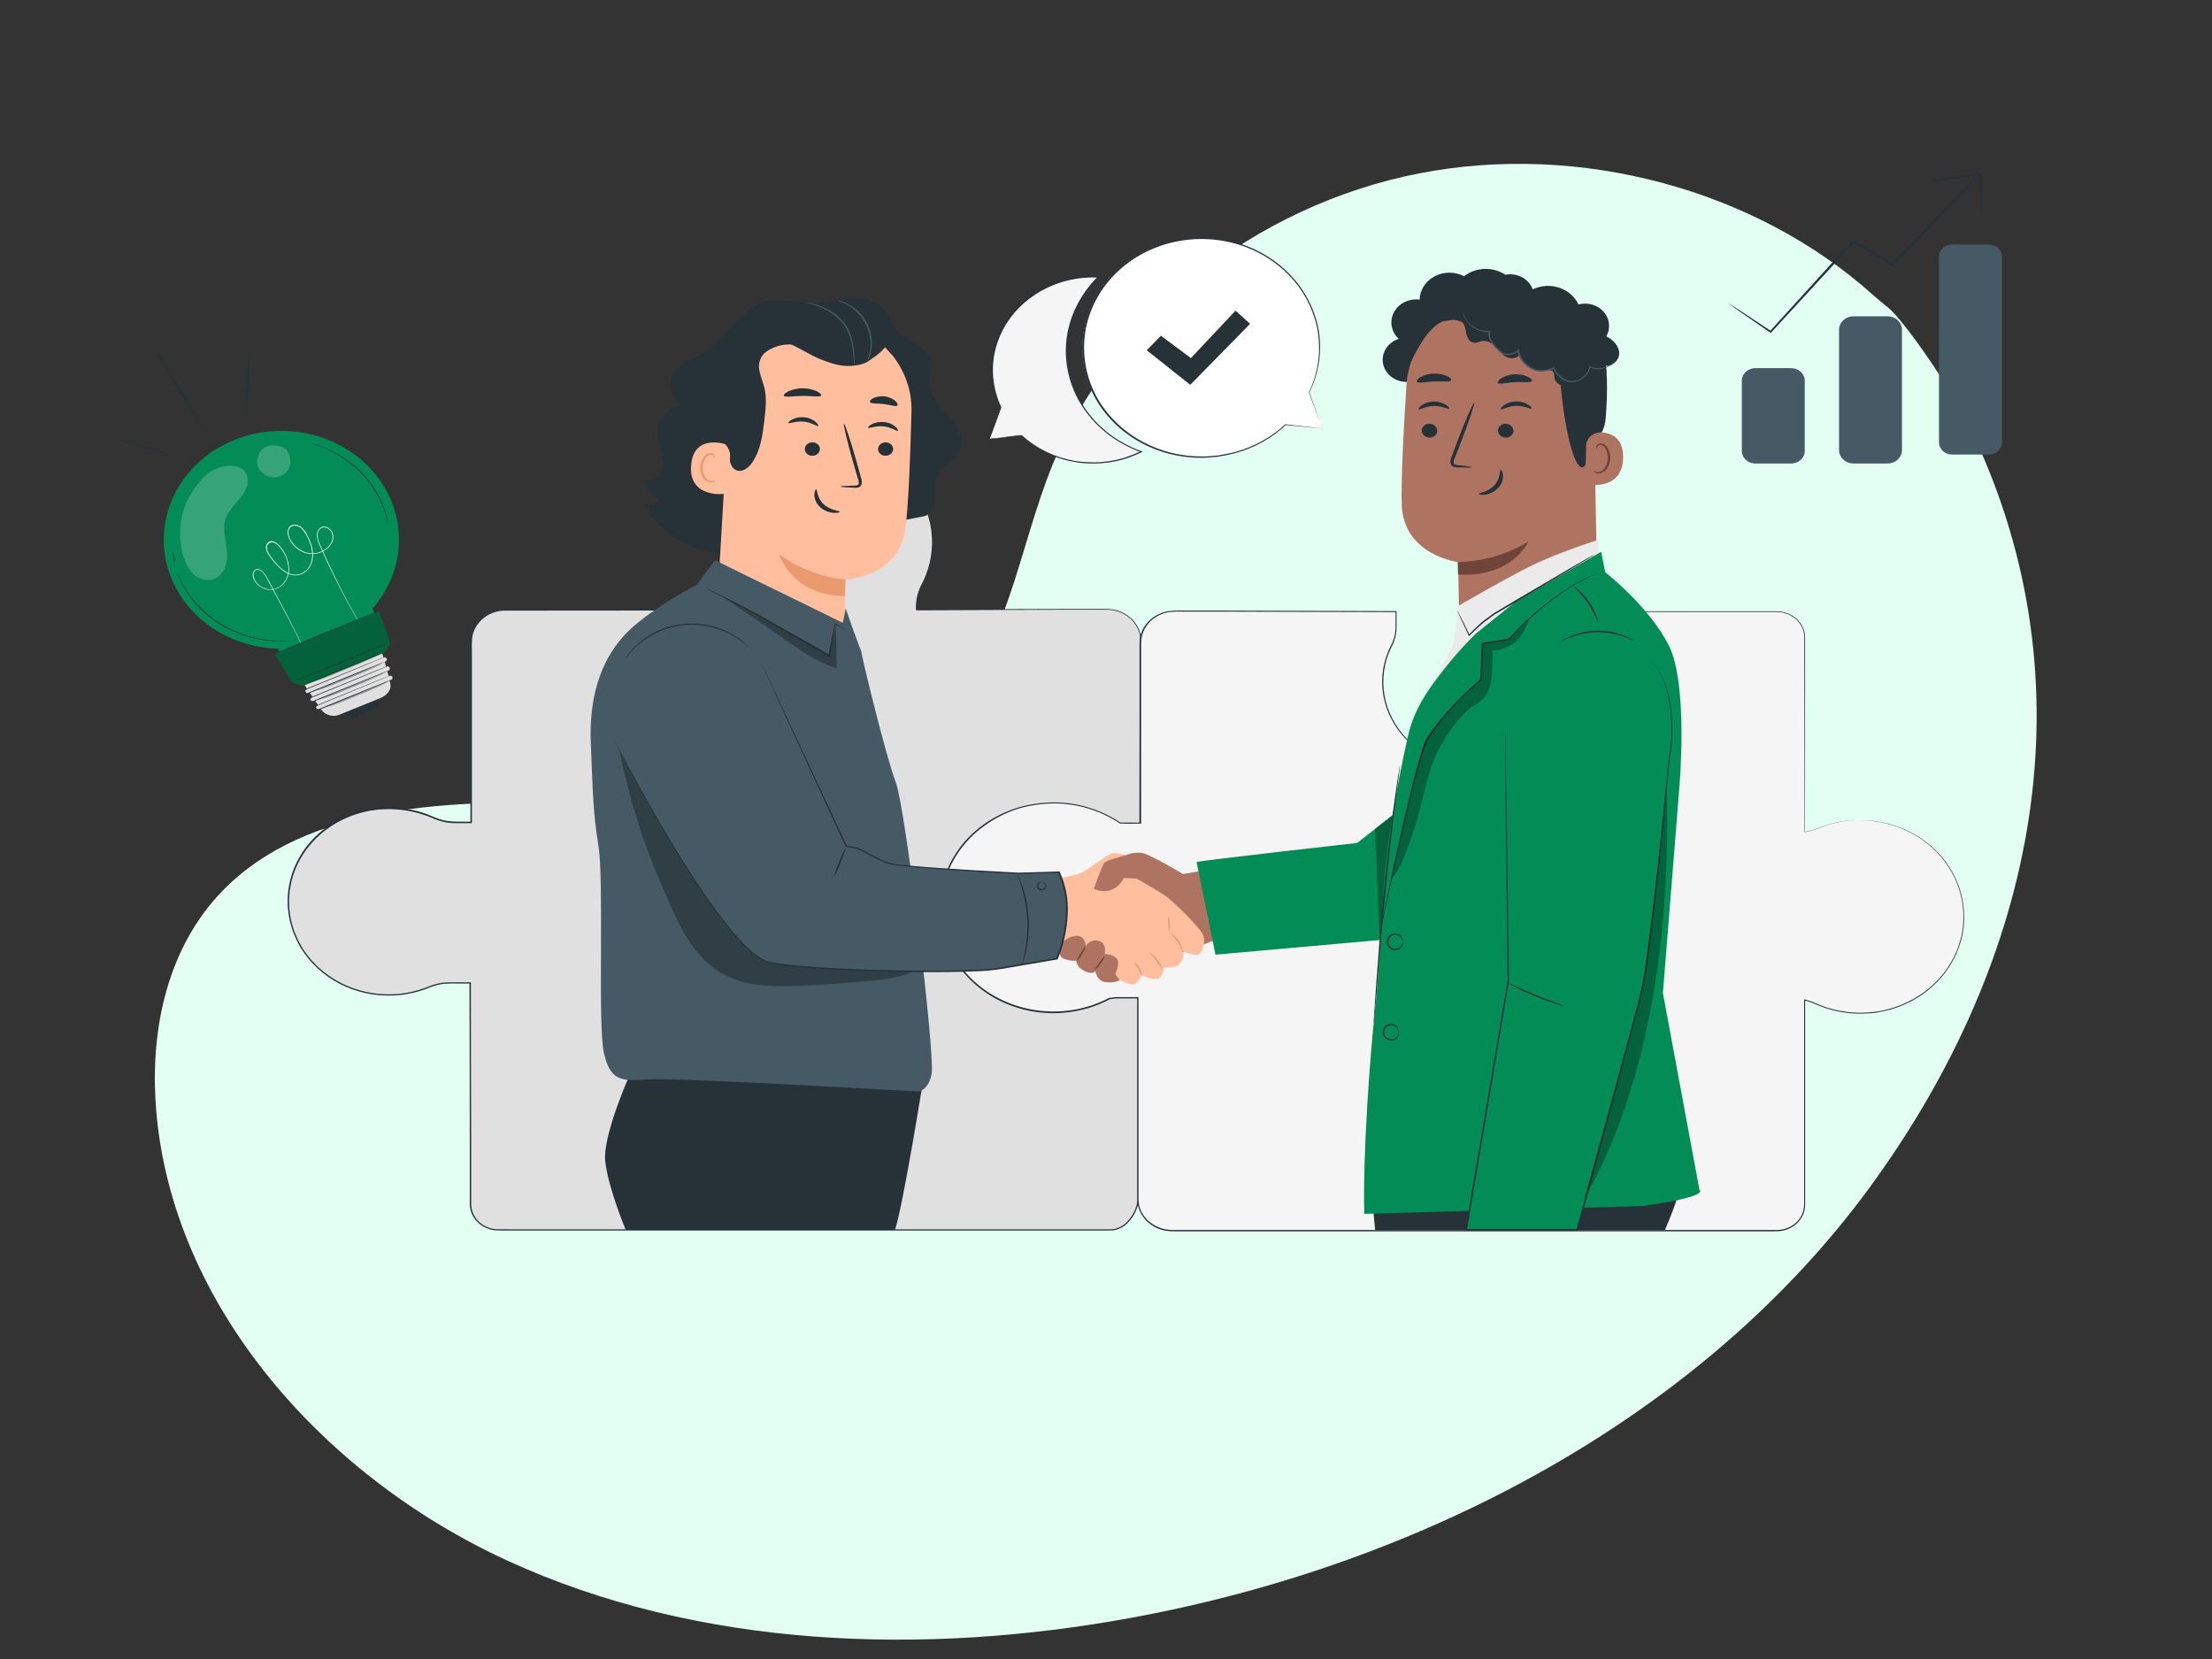 <svg width="108" height="81" viewBox="0 0 108 81" fill="none" xmlns="http://www.w3.org/2000/svg">
<rect x="0" y="0" width="108" height="81" fill="#333333" stroke="none"/>
<path d="M96.282 21.087C102.149 33.429 99.464 46.789 91.301 57.955C83.138 69.121 69.554 76.355 55.272 78.981C45.077 80.861 34.104 80.477 24.795 76.207C15.485 71.937 8.154 63.341 7.593 53.729C7.377 50.099 8.215 46.245 10.832 43.529C15.01 39.199 22.142 39.047 28.408 39.227C34.675 39.407 41.8 39.269 45.999 34.959C49.227 31.645 49.702 26.841 51.4 22.667C54.29 15.575 61.262 10.035 69.282 8.467C77.114 6.935 85.698 9.243 91.442 14.395C91.688 14.615 91.945 14.825 92.204 15.033C92.882 15.585 95.165 18.741 96.282 21.087Z" fill="#E3FFF4"/>
<path d="M51.666 39.675C52.467 39.624 53.16 39.824 53.826 40.113C54.133 40.251 54.467 40.327 54.808 40.336L55.685 40.319L55.696 31.291C55.696 31.087 55.652 30.886 55.567 30.698C55.483 30.511 55.359 30.34 55.203 30.197C55.047 30.053 54.863 29.94 54.659 29.863C54.456 29.785 54.238 29.746 54.019 29.747L44.749 29.779V29.6C44.754 29.237 44.847 28.881 45.022 28.556C45.495 27.657 45.649 26.642 45.462 25.657C45.233 24.473 44.533 23.411 43.502 22.679C42.47 21.947 41.18 21.599 39.885 21.702C38.591 21.806 37.384 22.353 36.503 23.238C35.622 24.122 35.129 25.279 35.122 26.483C35.124 27.144 35.276 27.797 35.568 28.4C35.718 28.704 35.797 29.033 35.8 29.367L35.855 29.773H24.684C24.465 29.773 24.247 29.812 24.044 29.889C23.841 29.966 23.657 30.08 23.501 30.223C23.345 30.366 23.221 30.536 23.136 30.724C23.052 30.912 23.008 31.113 23.007 31.316V40.144H22.211C21.84 40.141 21.476 40.059 21.145 39.905C20.204 39.49 19.148 39.356 18.121 39.52C16.912 39.723 15.829 40.336 15.082 41.24C14.336 42.144 13.981 43.273 14.087 44.406C14.192 45.539 14.751 46.595 15.653 47.367C16.555 48.139 17.736 48.572 18.965 48.58C19.644 48.58 20.316 48.448 20.936 48.192C21.247 48.062 21.583 47.992 21.924 47.989H22.947L22.967 58.789C22.967 58.955 23.003 59.119 23.072 59.272C23.141 59.425 23.242 59.563 23.369 59.68C23.496 59.797 23.646 59.889 23.811 59.952C23.977 60.015 24.154 60.047 24.333 60.047H54.235C54.989 60.047 55.581 59.169 55.581 58.475V48.667H54.372C54.092 48.667 53.814 48.717 53.555 48.815C52.856 49.075 52.097 49.17 51.348 49.09C50.599 49.01 49.884 48.758 49.266 48.357C48.649 47.956 48.15 47.419 47.814 46.794C47.478 46.169 47.316 45.476 47.343 44.779C47.434 42.679 49.392 39.821 51.666 39.675Z" fill="#E0E0E0"/>
<path d="M51.666 39.675L51.587 39.684C51.508 39.691 51.429 39.703 51.352 39.718C51.046 39.774 50.751 39.871 50.475 40.005C49.745 40.351 48.789 41.138 48.067 42.452C47.655 43.18 47.414 43.98 47.359 44.8C47.345 45.27 47.415 45.739 47.565 46.188C47.729 46.675 47.989 47.129 48.332 47.528C48.715 47.973 49.191 48.34 49.733 48.607C50.275 48.874 50.87 49.035 51.481 49.081C52.153 49.139 52.83 49.053 53.46 48.83C53.786 48.698 54.141 48.636 54.497 48.648H55.604V48.667C55.604 50.219 55.604 51.867 55.604 53.609C55.604 54.48 55.604 55.373 55.604 56.289V58.386C55.608 58.506 55.599 58.627 55.578 58.745C55.555 58.864 55.519 58.981 55.472 59.093C55.379 59.323 55.237 59.533 55.056 59.711C54.874 59.898 54.63 60.024 54.363 60.069C54.219 60.083 54.095 60.078 53.961 60.079H42.487H27.233H25.217C24.879 60.079 24.545 60.086 24.198 60.072C23.845 60.039 23.518 59.883 23.284 59.635C23.05 59.388 22.926 59.068 22.936 58.739C22.936 58.422 22.936 58.103 22.936 57.784C22.936 57.146 22.936 56.504 22.936 55.859C22.936 53.281 22.931 50.657 22.921 47.986L22.958 48.02H22.32C22.108 48.015 21.895 48.019 21.683 48.033C21.473 48.057 21.266 48.106 21.069 48.179C20.87 48.261 20.667 48.333 20.461 48.396C19.606 48.648 18.693 48.678 17.821 48.481C16.949 48.285 16.152 47.871 15.517 47.284C15.194 46.989 14.915 46.654 14.689 46.288C14.579 46.104 14.483 45.913 14.401 45.716C14.361 45.617 14.314 45.522 14.282 45.42L14.191 45.114C13.92 44.108 14.025 43.047 14.488 42.102C14.95 41.158 15.744 40.387 16.74 39.913C17.226 39.687 17.749 39.536 18.288 39.467C18.828 39.398 19.376 39.41 19.912 39.502C20.178 39.548 20.439 39.613 20.694 39.697C20.822 39.74 20.948 39.787 21.07 39.84C21.189 39.895 21.311 39.943 21.436 39.986C21.933 40.167 22.476 40.102 23.005 40.119L22.968 40.154C22.968 38.244 22.968 36.359 22.968 34.499V31.733C22.958 31.503 22.968 31.272 22.998 31.043C23.043 30.813 23.144 30.595 23.293 30.407C23.44 30.219 23.63 30.063 23.849 29.951C24.069 29.839 24.312 29.773 24.562 29.758H35.852L35.819 29.792C35.8 29.659 35.781 29.526 35.764 29.392C35.762 29.144 35.717 28.898 35.63 28.663C35.588 28.546 35.532 28.435 35.486 28.317C35.44 28.2 35.388 28.084 35.342 27.965C35.177 27.492 35.093 26.997 35.093 26.499L35.114 26.131C35.114 26.07 35.114 26.007 35.129 25.947L35.16 25.764C35.185 25.644 35.197 25.521 35.231 25.404L35.338 25.051C35.353 24.992 35.374 24.934 35.401 24.879L35.473 24.709C35.517 24.595 35.57 24.484 35.633 24.378L35.814 24.056L36.029 23.733C36.322 23.341 36.679 22.992 37.086 22.699L37.23 22.587L37.39 22.489C37.498 22.425 37.601 22.356 37.711 22.299C37.931 22.185 38.16 22.085 38.395 21.999C38.86 21.828 39.349 21.72 39.848 21.677C40.094 21.657 40.341 21.653 40.588 21.667C40.71 21.674 40.833 21.676 40.955 21.688L41.316 21.739C42.264 21.909 43.144 22.316 43.859 22.916C44.539 23.484 45.044 24.209 45.322 25.017C45.601 25.824 45.643 26.686 45.444 27.514C45.349 27.905 45.203 28.285 45.011 28.644C44.925 28.822 44.861 29.009 44.823 29.2C44.789 29.391 44.776 29.584 44.784 29.777L44.757 29.752L51.813 29.731H53.415H53.807C53.937 29.731 54.065 29.731 54.196 29.738C54.451 29.762 54.697 29.84 54.916 29.964C55.129 30.084 55.31 30.246 55.447 30.438C55.583 30.631 55.672 30.849 55.706 31.078C55.725 31.297 55.731 31.517 55.724 31.738C55.724 31.953 55.724 32.167 55.724 32.377C55.717 35.752 55.711 38.435 55.706 40.323V40.332H55.695C55.342 40.332 55.014 40.352 54.706 40.346C54.422 40.324 54.144 40.257 53.885 40.147C53.5 39.969 53.093 39.835 52.674 39.747C52.426 39.698 52.174 39.673 51.921 39.672C51.836 39.672 51.777 39.672 51.733 39.672H51.672C51.754 39.665 51.837 39.662 51.921 39.663C52.175 39.661 52.428 39.684 52.677 39.732C53.097 39.82 53.506 39.955 53.892 40.132C54.15 40.239 54.425 40.305 54.707 40.327C55.012 40.327 55.342 40.316 55.695 40.311L55.685 40.322V31.733C55.692 31.515 55.686 31.297 55.667 31.079C55.634 30.856 55.547 30.644 55.413 30.456C55.28 30.268 55.103 30.11 54.896 29.994C54.681 29.872 54.44 29.797 54.19 29.775C54.063 29.765 53.935 29.767 53.806 29.768H53.41H51.805L44.749 29.795H44.724V29.771C44.714 29.575 44.727 29.378 44.762 29.184C44.803 28.989 44.867 28.798 44.954 28.616C45.147 28.261 45.292 27.884 45.386 27.496C45.582 26.678 45.54 25.826 45.265 25.028C44.99 24.229 44.491 23.513 43.819 22.951C43.111 22.358 42.241 21.956 41.303 21.788L40.946 21.739C40.825 21.727 40.705 21.724 40.582 21.718C40.339 21.704 40.095 21.707 39.852 21.728C39.358 21.769 38.873 21.877 38.412 22.047C38.179 22.131 37.953 22.23 37.735 22.343C37.627 22.403 37.525 22.476 37.418 22.532L37.261 22.628L37.117 22.739C36.716 23.029 36.365 23.374 36.075 23.762L35.863 24.058L35.683 24.375C35.622 24.48 35.57 24.59 35.526 24.703L35.456 24.869C35.429 24.924 35.408 24.982 35.392 25.04L35.289 25.388C35.254 25.504 35.243 25.625 35.218 25.744L35.186 25.924C35.178 25.984 35.178 26.046 35.173 26.105L35.152 26.47C35.152 26.961 35.235 27.45 35.398 27.918C35.44 28.035 35.486 28.152 35.542 28.267C35.598 28.381 35.651 28.495 35.695 28.615C35.787 28.856 35.835 29.109 35.839 29.364C35.857 29.497 35.875 29.631 35.895 29.771V29.805H35.856L24.571 29.814C24.331 29.828 24.098 29.892 23.888 29.999C23.678 30.107 23.496 30.256 23.355 30.436C23.21 30.616 23.112 30.824 23.067 31.044C23.039 31.273 23.03 31.503 23.04 31.733C23.04 32.65 23.04 33.573 23.04 34.502V40.191H22.205C21.933 40.189 21.663 40.144 21.407 40.057C21.28 40.017 21.155 39.96 21.035 39.91C20.916 39.859 20.792 39.812 20.667 39.776C20.416 39.692 20.158 39.628 19.895 39.583C19.367 39.493 18.827 39.481 18.295 39.548C17.621 39.639 16.974 39.859 16.397 40.195C15.82 40.531 15.325 40.975 14.945 41.498C14.564 42.022 14.306 42.614 14.188 43.235C14.069 43.857 14.092 44.494 14.256 45.107L14.344 45.408C14.376 45.508 14.423 45.603 14.462 45.7C14.543 45.894 14.639 46.082 14.75 46.263C15.082 46.8 15.528 47.269 16.062 47.641C16.596 48.013 17.207 48.281 17.856 48.427C18.708 48.615 19.599 48.586 20.434 48.34C20.639 48.278 20.84 48.206 21.037 48.124C21.24 48.049 21.453 47.998 21.671 47.974C21.889 47.951 22.103 47.963 22.316 47.96H22.991V48C22.991 50.667 22.996 53.291 23.005 55.873C23.005 56.519 23.005 57.161 23.005 57.799C23.005 58.117 23.005 58.435 23.005 58.754C22.996 59.065 23.114 59.368 23.336 59.602C23.558 59.836 23.867 59.984 24.202 60.015C24.535 60.027 24.879 60.015 25.21 60.022H27.226H42.48H53.958C54.089 60.026 54.221 60.023 54.351 60.014C54.606 59.971 54.838 59.851 55.011 59.672C55.188 59.499 55.325 59.295 55.416 59.072C55.462 58.963 55.497 58.849 55.521 58.733C55.54 58.618 55.549 58.5 55.545 58.383C55.545 58.145 55.545 57.911 55.545 57.676V56.287C55.545 55.372 55.545 54.479 55.545 53.607C55.545 51.867 55.545 50.216 55.545 48.664L55.568 48.685H54.484C54.133 48.672 53.783 48.732 53.461 48.863C52.825 49.086 52.142 49.172 51.464 49.115C50.848 49.067 50.249 48.903 49.705 48.633C49.16 48.363 48.68 47.992 48.296 47.544C47.95 47.142 47.688 46.683 47.524 46.192C47.377 45.741 47.311 45.271 47.328 44.8C47.387 43.978 47.633 43.176 48.048 42.447C48.769 41.131 49.738 40.343 50.472 40.002C50.749 39.867 51.046 39.771 51.353 39.716C51.431 39.702 51.509 39.693 51.588 39.687L51.666 39.675Z" fill="#263238"/>
<path d="M90.829 40.044C90.128 40.044 89.434 40.18 88.793 40.444C88.576 40.534 88.347 40.597 88.112 40.63V31.14C88.112 30.974 88.077 30.81 88.009 30.656C87.94 30.503 87.84 30.363 87.713 30.246C87.586 30.129 87.435 30.036 87.27 29.972C87.104 29.909 86.926 29.876 86.747 29.876H76.082V30.996C76.083 31.255 76.138 31.511 76.242 31.751C76.46 32.247 76.572 32.778 76.572 33.314C76.573 33.941 76.421 34.562 76.128 35.128C75.835 35.694 75.409 36.193 74.88 36.586C74.351 36.979 73.734 37.258 73.074 37.401C72.413 37.544 71.727 37.547 71.064 37.412C70.402 37.276 69.781 37.004 69.248 36.617C68.714 36.229 68.281 35.735 67.981 35.172C67.681 34.609 67.522 33.991 67.515 33.363C67.507 32.735 67.652 32.113 67.939 31.544C68.083 31.269 68.158 30.967 68.161 30.662V29.876L57.361 29.844C56.916 29.844 56.489 30.008 56.175 30.299C55.86 30.59 55.683 30.986 55.683 31.398L55.673 40.198H54.936C54.852 40.198 54.767 40.198 54.684 40.19C53.882 39.649 52.937 39.318 51.949 39.233C50.961 39.147 49.966 39.31 49.07 39.704C48.173 40.098 47.408 40.708 46.855 41.471C46.301 42.234 45.981 43.12 45.926 44.038C45.871 44.955 46.085 45.869 46.544 46.684C47.003 47.498 47.691 48.183 48.535 48.666C49.379 49.149 50.348 49.413 51.34 49.428C52.333 49.444 53.311 49.212 54.173 48.756C54.319 48.726 54.469 48.711 54.619 48.711H55.565V58.534C55.565 58.946 55.742 59.341 56.057 59.632C56.371 59.923 56.798 60.087 57.243 60.087H86.747C86.926 60.087 87.104 60.054 87.27 59.991C87.435 59.927 87.586 59.834 87.713 59.716C87.84 59.599 87.94 59.459 88.009 59.306C88.077 59.152 88.112 58.988 88.112 58.822V48.822C88.295 48.864 88.473 48.925 88.642 49.002C89.59 49.431 90.661 49.571 91.701 49.402C92.949 49.194 94.069 48.561 94.841 47.629C95.612 46.696 95.98 45.53 95.872 44.36C95.764 43.189 95.188 42.098 94.256 41.3C93.325 40.503 92.105 40.056 90.837 40.047L90.829 40.044Z" fill="#F5F5F5"/>
<path d="M90.829 40.044L91.151 40.058C91.283 40.06 91.415 40.072 91.545 40.092L91.797 40.131C91.895 40.144 91.991 40.164 92.085 40.191L92.405 40.272C92.516 40.307 92.629 40.352 92.75 40.395C92.809 40.418 92.873 40.438 92.935 40.463L93.119 40.552C93.252 40.611 93.381 40.678 93.505 40.752C94.189 41.149 94.761 41.69 95.175 42.331C95.588 42.973 95.832 43.696 95.884 44.442C95.884 44.556 95.901 44.671 95.901 44.788C95.901 44.906 95.888 45.022 95.881 45.142C95.881 45.2 95.881 45.262 95.867 45.32C95.852 45.379 95.848 45.44 95.838 45.5L95.808 45.683C95.792 45.742 95.777 45.803 95.761 45.863C95.487 46.917 94.834 47.854 93.908 48.519C93.395 48.883 92.814 49.154 92.193 49.319C92.035 49.364 91.869 49.387 91.705 49.423C91.541 49.459 91.369 49.47 91.2 49.479C90.853 49.504 90.505 49.494 90.161 49.451C89.807 49.407 89.459 49.329 89.123 49.216C88.777 49.108 88.465 48.922 88.106 48.847L88.135 48.826C88.135 50.362 88.135 51.99 88.135 53.711C88.135 54.57 88.135 55.45 88.135 56.354C88.135 56.804 88.135 57.262 88.135 57.723V58.77C88.135 58.828 88.135 58.89 88.128 58.948C88.122 59.008 88.111 59.068 88.096 59.127C88.034 59.365 87.901 59.582 87.711 59.752C87.522 59.923 87.284 60.04 87.025 60.091C86.894 60.113 86.762 60.122 86.629 60.119H75.348H60.372H57.398C57.229 60.125 57.06 60.114 56.893 60.087C56.726 60.053 56.564 59.999 56.413 59.924C56.111 59.769 55.866 59.533 55.709 59.248C55.631 59.106 55.577 58.954 55.549 58.796C55.526 58.639 55.518 58.481 55.523 58.323V48.712L55.561 48.746H54.878C54.762 48.746 54.641 48.746 54.526 48.746C54.408 48.751 54.291 48.765 54.176 48.788H54.186C53.497 49.154 52.731 49.378 51.941 49.446C50.702 49.551 49.461 49.269 48.416 48.643C47.371 48.017 46.584 47.085 46.181 45.995C45.988 45.47 45.886 44.921 45.877 44.367C45.878 43.815 45.968 43.267 46.145 42.74C46.325 42.218 46.595 41.727 46.944 41.284C47.119 41.064 47.312 40.857 47.52 40.663L47.847 40.388C47.956 40.299 48.08 40.223 48.195 40.14C48.672 39.826 49.198 39.581 49.755 39.414C50.312 39.259 50.891 39.179 51.473 39.176C52.634 39.183 53.763 39.529 54.7 40.163L54.681 40.156C55.007 40.171 55.339 40.156 55.667 40.164L55.63 40.198C55.63 38.318 55.633 36.462 55.637 34.632C55.637 33.716 55.637 32.807 55.637 31.907V31.57C55.637 31.458 55.637 31.344 55.647 31.23C55.688 30.887 55.847 30.566 56.102 30.314C56.357 30.063 56.693 29.895 57.06 29.836C57.299 29.811 57.54 29.803 57.78 29.812H58.493H59.913L62.712 29.822L68.154 29.838H68.187V30.574C68.194 30.811 68.158 31.047 68.08 31.274C68.04 31.385 67.992 31.494 67.936 31.6C67.885 31.704 67.84 31.811 67.792 31.919C67.51 32.666 67.464 33.471 67.659 34.241C67.855 35.011 68.283 35.714 68.894 36.267C69.23 36.571 69.614 36.827 70.033 37.024C70.858 37.413 71.793 37.553 72.709 37.424C73.595 37.301 74.421 36.936 75.082 36.375C75.403 36.103 75.679 35.788 75.901 35.442C76.123 35.103 76.289 34.736 76.393 34.352C76.609 33.603 76.591 32.813 76.34 32.074C76.285 31.892 76.196 31.723 76.137 31.54C76.082 31.357 76.054 31.168 76.055 30.978V29.846H76.082H83.887H86.488C86.627 29.842 86.766 29.845 86.904 29.855C87.042 29.87 87.177 29.904 87.304 29.955C87.552 30.056 87.762 30.223 87.909 30.433C88.056 30.643 88.133 30.888 88.132 31.139C88.132 31.615 88.132 32.072 88.132 32.53C88.132 36.13 88.132 38.872 88.124 40.62L88.112 40.611C88.593 40.554 88.955 40.338 89.296 40.251C89.574 40.169 89.86 40.109 90.15 40.072C90.32 40.052 90.491 40.039 90.662 40.035C90.776 40.035 90.831 40.035 90.831 40.035H90.662C90.199 40.052 89.741 40.127 89.3 40.259C88.962 40.346 88.6 40.564 88.115 40.624H88.105V40.615C88.105 38.867 88.105 36.127 88.095 32.524C88.095 32.074 88.095 31.61 88.095 31.134C88.096 30.891 88.021 30.653 87.878 30.449C87.735 30.245 87.531 30.084 87.291 29.986C87.168 29.936 87.037 29.903 86.903 29.888C86.769 29.876 86.629 29.88 86.491 29.88H83.887H76.082L76.11 29.856V30.963C76.109 31.149 76.136 31.334 76.19 31.512C76.244 31.69 76.334 31.862 76.393 32.046C76.648 32.794 76.667 33.595 76.45 34.354C76.344 34.742 76.176 35.114 75.951 35.456C75.727 35.807 75.448 36.126 75.122 36.4C74.453 36.97 73.616 37.342 72.717 37.467C71.789 37.597 70.84 37.455 70.004 37.06C69.581 36.859 69.192 36.601 68.852 36.292C68.507 35.978 68.218 35.615 67.995 35.218C67.707 34.708 67.537 34.149 67.494 33.575C67.451 33.001 67.537 32.426 67.746 31.884C67.789 31.775 67.835 31.666 67.89 31.56C67.945 31.456 67.994 31.35 68.034 31.24C68.11 31.02 68.145 30.79 68.138 30.559V29.855L68.171 29.886L62.729 29.871L59.93 29.863H58.51H57.787C57.55 29.853 57.313 29.86 57.077 29.884C56.726 29.941 56.405 30.102 56.161 30.342C55.917 30.583 55.764 30.89 55.725 31.218C55.715 31.326 55.714 31.438 55.715 31.551V31.888C55.715 32.79 55.715 33.698 55.715 34.614C55.715 36.443 55.715 38.298 55.715 40.18V40.214H55.678C55.348 40.214 55.022 40.222 54.685 40.206H54.675L54.665 40.199C53.74 39.574 52.627 39.234 51.483 39.226C50.909 39.23 50.338 39.309 49.788 39.46C49.234 39.63 48.712 39.879 48.24 40.196C48.126 40.279 48.005 40.352 47.896 40.442L47.575 40.708C47.37 40.9 47.182 41.105 47.01 41.322C46.663 41.757 46.394 42.242 46.212 42.756C46.04 43.275 45.951 43.814 45.949 44.356C45.963 45.679 46.531 46.945 47.533 47.887C48.104 48.416 48.794 48.823 49.554 49.079C50.313 49.335 51.124 49.433 51.929 49.367C52.708 49.303 53.464 49.084 54.144 48.727C54.263 48.703 54.384 48.688 54.505 48.683C54.629 48.683 54.745 48.683 54.863 48.683H55.583V58.33C55.575 58.484 55.584 58.639 55.607 58.792C55.633 58.943 55.684 59.09 55.76 59.226C55.915 59.498 56.155 59.721 56.448 59.867C56.593 59.938 56.747 59.99 56.907 60.023C57.069 60.049 57.234 60.06 57.398 60.055H60.373H75.349H86.636C86.765 60.059 86.894 60.05 87.021 60.03C87.269 59.981 87.497 59.869 87.679 59.705C87.861 59.541 87.988 59.333 88.047 59.104C88.076 58.992 88.089 58.876 88.086 58.76V56.35C88.086 55.447 88.086 54.566 88.086 53.707C88.086 51.989 88.086 50.36 88.086 48.822V48.8H88.115C88.484 48.879 88.796 49.067 89.135 49.172C89.468 49.284 89.813 49.362 90.164 49.407C90.505 49.449 90.85 49.459 91.194 49.435C91.362 49.426 91.529 49.404 91.695 49.38C91.861 49.356 92.022 49.322 92.179 49.278C93.044 49.05 93.829 48.613 94.453 48.012C95.076 47.41 95.515 46.667 95.725 45.856C95.741 45.796 95.757 45.736 95.772 45.676L95.802 45.496L95.832 45.318C95.842 45.258 95.841 45.198 95.845 45.139C95.852 45.02 95.859 44.903 95.867 44.787C95.867 44.672 95.855 44.558 95.851 44.443C95.799 43.701 95.558 42.981 95.148 42.343C94.738 41.704 94.171 41.164 93.492 40.767C93.369 40.692 93.24 40.625 93.108 40.567L92.925 40.478C92.863 40.452 92.801 40.431 92.74 40.408C92.621 40.366 92.507 40.32 92.398 40.286L92.078 40.203C91.984 40.175 91.888 40.154 91.79 40.14L91.538 40.102C91.408 40.08 91.276 40.067 91.143 40.064L90.829 40.044Z" fill="#263238"/>
<path d="M54.864 41.794C54.864 41.794 55.349 41.564 55.777 41.65C56.205 41.737 57.757 42.674 57.757 42.674L59.008 42.458L59.751 45.733L54.864 47.608V41.794Z" fill="#AE7461"/>
<path d="M51.264 42.933C51.264 42.933 52.383 42.8 52.788 42.614C53.192 42.429 54.158 41.633 54.36 41.648C54.562 41.662 55.296 41.792 55.296 41.792L54.999 42.614C54.999 42.614 56.464 43.437 56.9 43.74C57.337 44.042 58.707 45.398 58.772 45.73C58.837 46.062 58.726 46.452 58.555 46.581C58.383 46.71 57.76 46.448 57.76 46.448C57.784 46.55 57.783 46.656 57.758 46.758C57.733 46.86 57.685 46.956 57.616 47.038C57.383 47.328 56.838 47.226 56.838 47.226C56.838 47.226 56.791 47.702 56.542 47.789C56.292 47.876 55.731 47.616 55.731 47.616C55.731 47.616 55.562 48.016 55.359 48.062C55.156 48.109 54.579 47.796 54.579 47.796C54.579 47.796 52.086 46.137 51.526 45.892C50.966 45.646 50.793 45.632 50.793 45.632L51.264 42.933Z" fill="#FFBE9D"/>
<path d="M55.728 47.622C55.718 47.622 55.711 47.582 55.685 47.521C55.649 47.441 55.606 47.364 55.558 47.29C55.479 47.189 55.414 47.079 55.367 46.962C55.476 47.04 55.564 47.141 55.624 47.256C55.675 47.334 55.712 47.419 55.735 47.508C55.748 47.578 55.736 47.624 55.728 47.622Z" fill="#EB996E"/>
<path d="M56.763 47.342C56.647 47.204 56.542 47.058 56.448 46.906C56.278 46.666 56.095 46.506 56.108 46.49C56.276 46.581 56.415 46.711 56.511 46.868C56.627 47.01 56.712 47.171 56.763 47.342Z" fill="#EB996E"/>
<path d="M57.763 46.509C57.741 46.509 57.672 46.265 57.499 45.996C57.326 45.726 57.129 45.546 57.145 45.532C57.315 45.647 57.458 45.793 57.564 45.961C57.67 46.129 57.738 46.316 57.763 46.509Z" fill="#EB996E"/>
<path d="M57.033 44.709C57.131 44.959 57.144 45.231 57.07 45.488C57.044 45.359 57.035 45.229 57.041 45.098C57.023 44.969 57.02 44.839 57.033 44.709Z" fill="#EB996E"/>
<path d="M53.407 43.41C53.407 43.41 53.795 42.257 53.935 42.112C54.075 41.966 55.375 41.65 55.375 41.65L55.78 42.617L55.492 42.9L54.868 42.862C54.868 42.862 54.481 43.814 53.407 43.41Z" fill="#AE7461"/>
<path d="M51.016 45.693C51.016 45.693 50.838 45.82 51.016 46.123C51.195 46.425 51.677 46.209 51.833 46.123C51.833 46.123 51.599 46.628 51.895 46.789C52.096 46.886 52.324 46.926 52.55 46.904C52.55 46.904 52.534 47.207 52.955 47.409C53.375 47.612 53.484 47.409 53.484 47.409C53.484 47.409 53.531 47.913 54.013 47.957C54.495 48.001 54.667 47.847 54.667 47.847L54.449 47.548C54.449 47.548 54.73 47.015 54.513 46.789C54.438 46.72 54.347 46.666 54.248 46.631C54.149 46.596 54.043 46.581 53.937 46.587C53.937 46.587 54.033 46.119 53.755 45.988C53.693 45.952 53.623 45.929 53.551 45.92C53.478 45.912 53.405 45.917 53.335 45.937C53.265 45.957 53.201 45.991 53.146 46.035C53.091 46.08 53.048 46.136 53.018 46.197C53.018 46.197 52.986 45.684 52.586 45.696C52.352 45.699 52.129 45.785 51.962 45.937L51.016 45.693Z" fill="#AE7461"/>
<path d="M53.016 46.194C52.982 46.333 52.919 46.464 52.831 46.58C52.764 46.707 52.671 46.821 52.559 46.916C52.609 46.783 52.678 46.658 52.766 46.544C52.832 46.417 52.916 46.3 53.016 46.194Z" fill="#6F4439"/>
<path d="M53.945 46.649C53.908 46.795 53.835 46.932 53.733 47.049C53.652 47.179 53.541 47.291 53.408 47.377C53.58 47.13 53.759 46.888 53.945 46.65V46.649Z" fill="#6F4439"/>
<path d="M44.296 52.092H41.933L41.328 60.049H43.698C44.101 58.837 45.109 52.523 45.109 52.523L44.296 52.092Z" fill="#263238"/>
<path d="M30.914 52.092C30.914 52.092 29.4 55.376 29.552 56.705C29.703 58.035 30.552 60.049 30.552 60.049H42.257C42.504 59.142 42.696 58.224 42.833 57.297C43.086 55.654 43.766 52.097 43.766 52.097L30.914 52.092Z" fill="#263238"/>
<path d="M46.38 20.4C45.983 19.937 45.495 19.493 45.395 18.911C45.301 18.377 45.554 17.791 45.295 17.311C44.975 16.712 44.06 16.596 43.662 16.04C43.471 15.773 43.425 15.429 43.23 15.159C42.908 14.697 42.242 14.549 41.646 14.58C41.05 14.611 40.483 14.781 39.888 14.8C39.073 14.816 38.248 14.533 37.457 14.713C36.585 14.912 36.017 15.593 35.425 16.251L34.654 17.009C34.498 17.139 34.328 17.255 34.148 17.353C33.831 17.523 33.474 17.633 33.198 17.856C32.606 18.332 32.603 19.299 33.198 19.777C32.881 19.863 32.603 20.04 32.403 20.283C32.203 20.526 32.093 20.822 32.089 21.127C32.089 21.461 32.233 21.781 32.316 22.105C32.4 22.429 32.461 22.788 32.295 23.088C32.129 23.388 31.7 23.579 31.393 23.401C31.44 23.62 31.538 23.827 31.682 24.007C31.825 24.186 32.01 24.334 32.223 24.439C32.042 24.593 31.805 24.678 31.559 24.676C32.144 26.143 33.896 26.971 35.577 27.053C37.257 27.136 38.897 26.616 40.487 26.104L45.071 25.215C45.472 25.148 45.661 24.708 45.674 24.329C45.687 23.951 45.605 23.555 45.769 23.208C45.992 22.733 46.613 22.504 46.846 22.032C47.105 21.491 46.774 20.865 46.38 20.4Z" fill="#263238"/>
<path d="M35.473 23.756C35.194 22.794 34.919 21.826 34.822 20.834C34.725 19.843 34.822 18.819 35.24 17.901C35.304 17.768 35.842 16.834 36.003 16.86C36.118 16.876 35.771 17.747 35.824 17.843C36.334 18.757 36.426 19.833 36.279 20.855C36.128 21.846 35.857 22.818 35.473 23.753" fill="#263238"/>
<path d="M35.578 19.957C35.628 17.46 37.241 15.406 39.935 15.524L40.183 15.548C41.389 15.664 42.503 16.197 43.304 17.04C44.104 17.883 44.532 18.974 44.503 20.096C44.446 22.26 44.359 24.651 44.206 25.8C43.903 28.18 41.286 28.3 41.286 28.3L41.216 32.23L35.09 28.301L35.578 19.957Z" fill="#FFBE9D"/>
<path d="M41.282 28.3C40.094 28.18 38.968 27.749 38.036 27.056C38.036 27.056 38.639 29.069 41.231 29.105L41.282 28.3Z" fill="#EB996E"/>
<path d="M43.608 21.944C43.598 22.033 43.551 22.114 43.478 22.172C43.404 22.23 43.309 22.258 43.213 22.252C43.166 22.251 43.119 22.241 43.076 22.223C43.033 22.205 42.995 22.179 42.963 22.147C42.931 22.115 42.906 22.077 42.89 22.036C42.874 21.995 42.867 21.951 42.87 21.908C42.879 21.819 42.926 21.737 42.999 21.679C43.072 21.621 43.167 21.593 43.263 21.598C43.311 21.6 43.357 21.61 43.4 21.628C43.443 21.646 43.482 21.672 43.514 21.704C43.546 21.736 43.571 21.774 43.587 21.815C43.603 21.856 43.61 21.9 43.608 21.944Z" fill="#263238"/>
<path d="M43.836 21.032C43.786 21.072 43.53 20.853 43.134 20.816C42.738 20.779 42.427 20.933 42.389 20.884C42.37 20.863 42.427 20.787 42.562 20.713C42.746 20.621 42.956 20.583 43.164 20.604C43.37 20.623 43.564 20.703 43.717 20.832C43.829 20.933 43.861 21.015 43.836 21.032Z" fill="#263238"/>
<path d="M40.032 21.944C40.023 22.032 39.977 22.114 39.903 22.172C39.83 22.229 39.735 22.258 39.639 22.252C39.592 22.251 39.545 22.241 39.502 22.223C39.459 22.205 39.42 22.179 39.388 22.147C39.356 22.115 39.331 22.077 39.315 22.036C39.299 21.995 39.292 21.951 39.295 21.908C39.304 21.819 39.35 21.737 39.423 21.679C39.497 21.621 39.592 21.593 39.688 21.598C39.735 21.6 39.782 21.61 39.825 21.628C39.867 21.646 39.906 21.672 39.938 21.704C39.97 21.736 39.995 21.774 40.011 21.815C40.027 21.856 40.034 21.9 40.032 21.944Z" fill="#263238"/>
<path d="M39.946 20.8C39.895 20.84 39.637 20.622 39.241 20.585C38.845 20.548 38.536 20.703 38.498 20.653C38.48 20.631 38.534 20.556 38.671 20.483C38.855 20.39 39.065 20.351 39.273 20.373C39.479 20.392 39.672 20.472 39.826 20.6C39.937 20.7 39.97 20.784 39.946 20.8Z" fill="#263238"/>
<path d="M41.04 23.755C41.04 23.733 41.291 23.718 41.694 23.709C41.796 23.709 41.894 23.701 41.918 23.639C41.938 23.543 41.925 23.444 41.882 23.355C41.813 23.118 41.741 22.871 41.665 22.613C41.365 21.558 41.159 20.696 41.206 20.685C41.252 20.674 41.532 21.52 41.831 22.575C41.903 22.834 41.971 23.082 42.035 23.319C42.087 23.437 42.091 23.569 42.047 23.691C42.028 23.722 42.002 23.75 41.971 23.771C41.94 23.792 41.903 23.806 41.865 23.812C41.807 23.819 41.749 23.819 41.691 23.812C41.292 23.799 41.04 23.776 41.04 23.755Z" fill="#263238"/>
<path d="M39.85 23.894C39.915 23.894 39.871 24.294 40.206 24.612C40.542 24.929 41.004 24.932 41.001 24.988C41.001 25.013 40.89 25.054 40.696 25.041C40.444 25.019 40.209 24.916 40.031 24.75C39.86 24.59 39.763 24.375 39.76 24.15C39.763 23.982 39.822 23.889 39.85 23.894Z" fill="#263238"/>
<path d="M40.093 19.313C40.042 19.409 39.653 19.324 39.182 19.331C38.712 19.337 38.318 19.417 38.272 19.321C38.251 19.276 38.326 19.188 38.488 19.108C38.704 19.009 38.941 18.958 39.181 18.957C39.421 18.955 39.658 19.005 39.875 19.101C40.032 19.181 40.115 19.268 40.093 19.313Z" fill="#263238"/>
<path d="M43.812 19.799C43.733 19.875 43.469 19.761 43.142 19.725C42.815 19.689 42.532 19.725 42.477 19.629C42.454 19.584 42.507 19.505 42.637 19.439C42.81 19.36 43.005 19.331 43.197 19.355C43.388 19.378 43.567 19.454 43.712 19.572C43.819 19.672 43.846 19.761 43.812 19.799Z" fill="#263238"/>
<path d="M35.587 21.742C35.545 21.721 33.873 21.085 33.743 22.72C33.614 24.354 35.414 24.133 35.424 24.092C35.434 24.05 35.587 21.742 35.587 21.742Z" fill="#FFBE9D"/>
<path d="M34.93 23.436C34.93 23.429 34.898 23.453 34.845 23.472C34.769 23.495 34.687 23.491 34.615 23.46C34.433 23.385 34.298 23.1 34.312 22.804C34.319 22.664 34.359 22.527 34.43 22.404C34.451 22.354 34.484 22.309 34.528 22.274C34.571 22.239 34.623 22.214 34.679 22.201C34.715 22.195 34.752 22.201 34.784 22.217C34.816 22.234 34.841 22.26 34.854 22.292C34.874 22.339 34.861 22.371 34.87 22.375C34.878 22.379 34.91 22.349 34.901 22.281C34.894 22.24 34.873 22.202 34.839 22.173C34.793 22.136 34.733 22.117 34.672 22.12C34.599 22.128 34.529 22.154 34.469 22.195C34.409 22.235 34.361 22.289 34.331 22.352C34.245 22.488 34.196 22.642 34.187 22.8C34.172 23.131 34.331 23.452 34.58 23.537C34.627 23.554 34.677 23.56 34.727 23.556C34.777 23.552 34.825 23.537 34.868 23.513C34.924 23.475 34.936 23.439 34.93 23.436Z" fill="#EB996E"/>
<path d="M43.544 17.319C43.841 17.185 43.042 16.281 42.36 15.944C41.329 15.435 39.727 15.064 38.73 15.262C37.529 15.501 36.513 15.987 35.85 16.944C35.188 17.901 34.887 19.047 34.842 20.183C34.828 20.529 34.842 20.892 35.021 21.197C35.242 21.573 35.7 21.829 35.644 22.326C35.631 22.416 35.637 22.508 35.661 22.595C35.686 22.683 35.729 22.765 35.788 22.837C36.089 23.174 36.508 22.898 36.708 22.61C37.14 21.992 37.237 21.23 37.322 20.498C37.382 19.979 37.443 19.447 37.322 18.936C37.254 18.659 37.133 18.392 37.083 18.112C37.048 17.973 37.046 17.828 37.078 17.689C37.109 17.549 37.173 17.417 37.264 17.303C37.31 17.254 37.362 17.209 37.417 17.169C37.677 16.985 37.986 16.868 38.311 16.831C38.636 16.793 38.966 16.836 39.267 16.956C40.239 17.341 41.904 17.929 42.37 17.644C43.04 17.232 43.213 16.948 43.213 16.948L43.544 17.319Z" fill="#263238"/>
<path d="M38.837 15.045C39.829 14.803 40.933 14.884 41.812 15.375C42.277 15.641 42.687 16.032 42.801 16.525C42.915 17.019 42.65 17.6 42.133 17.76L42.097 17.779C41.327 17.968 40.844 17.845 40.11 17.56C39.49 17.32 38.958 16.925 38.334 16.687C37.67 16.434 36.939 16.371 36.236 16.505C36.962 15.833 37.846 15.288 38.837 15.045Z" fill="#263238"/>
<path d="M39.285 14.761C39.345 14.761 39.406 14.766 39.465 14.779C39.626 14.805 39.785 14.845 39.94 14.897C40.169 14.976 40.388 15.081 40.591 15.208C40.841 15.363 41.061 15.557 41.239 15.783C41.408 16.014 41.528 16.273 41.594 16.545C41.651 16.764 41.688 16.987 41.704 17.212C41.718 17.404 41.718 17.56 41.717 17.667C41.719 17.723 41.714 17.778 41.704 17.833C41.692 17.779 41.687 17.723 41.688 17.667C41.681 17.56 41.672 17.4 41.651 17.216C41.627 16.994 41.586 16.775 41.528 16.559C41.46 16.295 41.341 16.045 41.177 15.82C41.004 15.601 40.792 15.411 40.55 15.259C40.354 15.131 40.142 15.024 39.92 14.941C39.711 14.871 39.499 14.811 39.285 14.761Z" fill="#455A64"/>
<path d="M40.91 14.666C40.963 14.674 41.014 14.687 41.063 14.705C41.123 14.722 41.181 14.742 41.237 14.767L41.458 14.869C41.869 15.104 42.19 15.453 42.373 15.867C42.426 15.983 42.47 16.104 42.503 16.227C42.531 16.341 42.551 16.458 42.561 16.576C42.571 16.682 42.573 16.788 42.568 16.895C42.561 16.987 42.547 17.079 42.528 17.171C42.512 17.246 42.489 17.32 42.461 17.392C42.443 17.447 42.419 17.5 42.391 17.55C42.37 17.598 42.342 17.643 42.309 17.684C42.381 17.517 42.437 17.344 42.476 17.168C42.491 17.079 42.501 16.991 42.506 16.901C42.508 16.797 42.504 16.694 42.493 16.59C42.48 16.477 42.46 16.363 42.432 16.252C42.398 16.133 42.355 16.017 42.304 15.904C42.126 15.503 41.821 15.16 41.43 14.921L41.219 14.81C41.164 14.784 41.109 14.76 41.051 14.74C41.001 14.722 40.953 14.697 40.91 14.666Z" fill="#455A64"/>
<path d="M42.062 31.836C42.062 32.061 43.276 37 43.741 38.213C44.206 39.426 45.678 51.592 45.484 52.458C45.289 53.325 44.787 53.29 44.787 53.29C44.787 53.29 32.895 52.597 31.617 52.701C30.338 52.805 29.796 52.77 29.487 51.418C29.177 50.066 29.495 43.041 29.225 41.342C28.954 39.644 28.951 38.821 28.846 36.298C28.755 34.11 29.292 32.357 30.416 31.09C31.539 29.824 34.026 28.545 34.026 28.545L34.908 27.353L41.149 30.41L41.293 29.714L41.672 30.797L42.062 31.836Z" fill="#455A64"/>
<g opacity="0.3">
<path d="M44.745 46.89C44.64 46.645 44.303 46.582 44.025 46.554C41.38 46.288 38.628 45.67 36.696 43.977C35.941 43.31 35.345 42.51 34.77 41.71C33.515 39.953 32.335 38.15 31.156 36.348L30.24 36.666C30.803 39.21 31.356 41.052 32.27 43.137C33.185 45.222 33.896 47.246 36.215 47.929C37.714 48.37 40.56 48.032 42.129 47.918C42.783 47.889 43.431 47.795 44.064 47.638C44.258 47.594 44.438 47.51 44.591 47.39C44.666 47.329 44.72 47.25 44.747 47.161C44.775 47.073 44.774 46.979 44.745 46.89Z" fill="black"/>
</g>
<path d="M29.913 36C29.981 36.113 35.273 46.58 37.636 47.011C39.999 47.441 47.343 47.544 48.776 47.289C50.208 47.035 51.611 46.805 51.611 46.805C51.611 46.805 52.649 44.523 51.702 42.578L49.729 42.636C49.729 42.636 44.244 42.361 43.469 42.165C42.694 41.969 42.029 41.297 41.328 41.333L37.152 32.343C37.152 32.343 34.44 30.011 32.504 30.728C30.567 31.445 29.344 35.066 29.913 36Z" fill="#455A64"/>
<path d="M49.882 47.17C49.887 47.111 49.9 47.052 49.92 46.995C49.952 46.883 49.991 46.72 50.031 46.519C50.072 46.317 50.111 46.075 50.136 45.804C50.162 45.51 50.168 45.215 50.157 44.921C50.131 44.386 50.041 43.856 49.889 43.34C49.83 43.141 49.776 42.983 49.735 42.873C49.711 42.817 49.693 42.76 49.68 42.701C49.713 42.753 49.741 42.807 49.762 42.864C49.83 43.015 49.889 43.169 49.939 43.325C50.107 43.843 50.204 44.378 50.227 44.919C50.239 45.216 50.23 45.513 50.201 45.809C50.176 46.051 50.135 46.291 50.079 46.528C50.043 46.688 49.998 46.846 49.943 47.001C49.928 47.059 49.907 47.116 49.882 47.17Z" fill="#263238"/>
<path d="M37.152 32.345C37.152 32.345 37.179 32.398 37.231 32.504L37.453 32.973L38.304 34.773C39.033 36.334 40.08 38.581 41.358 41.324L41.329 41.308C41.658 41.317 41.979 41.409 42.255 41.575C42.543 41.721 42.821 41.892 43.127 42.021C43.442 42.146 43.778 42.218 44.12 42.234C44.467 42.273 44.821 42.301 45.181 42.331C46.621 42.44 48.146 42.528 49.735 42.609L51.708 42.55H51.732L51.742 42.571C52.042 43.233 52.174 43.95 52.128 44.666C52.093 45.406 51.93 46.135 51.644 46.825V46.843H51.624L50.37 47.057L48.996 47.292C48.542 47.368 48.083 47.413 47.622 47.425C46.709 47.462 45.811 47.467 44.926 47.462C44.042 47.459 43.175 47.438 42.326 47.409C41.476 47.38 40.647 47.341 39.836 47.284C39.431 47.257 39.033 47.221 38.638 47.181C38.25 47.146 37.865 47.087 37.486 47.002C37.306 46.936 37.136 46.846 36.983 46.736C36.832 46.629 36.687 46.513 36.551 46.389C36.291 46.148 36.046 45.892 35.819 45.624C35.005 44.638 34.262 43.604 33.595 42.528C32.355 40.565 31.46 38.921 30.845 37.785C30.54 37.216 30.308 36.772 30.152 36.469C29.997 36.166 29.92 36.007 29.92 36.007C29.92 36.007 29.943 36.045 29.984 36.123C30.024 36.2 30.087 36.315 30.166 36.464L30.871 37.773C31.494 38.905 32.396 40.545 33.641 42.502C34.306 43.574 35.046 44.603 35.856 45.584C36.082 45.85 36.325 46.104 36.585 46.343C36.717 46.465 36.857 46.579 37.005 46.684C37.153 46.791 37.317 46.879 37.492 46.943C37.869 47.025 38.251 47.082 38.637 47.116C39.028 47.156 39.427 47.191 39.832 47.217C40.64 47.273 41.471 47.313 42.319 47.341C43.167 47.369 44.035 47.388 44.911 47.392C45.786 47.396 46.692 47.392 47.602 47.353C48.059 47.34 48.515 47.295 48.966 47.22L50.338 46.985L51.594 46.77L51.565 46.792C51.848 46.109 52.01 45.389 52.044 44.658C52.087 43.952 51.954 43.245 51.657 42.593L51.692 42.613L49.719 42.67C48.135 42.587 46.606 42.498 45.164 42.386C44.804 42.357 44.444 42.328 44.101 42.289C43.926 42.27 43.753 42.251 43.582 42.22C43.411 42.191 43.245 42.14 43.089 42.069C42.778 41.936 42.499 41.764 42.214 41.619C41.947 41.459 41.638 41.37 41.321 41.361H41.301L41.292 41.344C40.023 38.596 38.988 36.346 38.268 34.784L37.44 32.98L37.225 32.508C37.179 32.4 37.152 32.345 37.152 32.345Z" fill="#263238"/>
<path d="M36.603 31.639C36.603 31.639 36.53 31.576 36.397 31.462C36.211 31.304 36.008 31.162 35.793 31.04C35.473 30.858 35.127 30.719 34.764 30.628C33.873 30.396 32.919 30.485 32.095 30.876C31.759 31.031 31.449 31.23 31.174 31.468C30.988 31.629 30.82 31.807 30.672 32C30.621 32.072 30.567 32.142 30.508 32.209C30.516 32.188 30.527 32.168 30.541 32.149C30.565 32.112 30.596 32.053 30.648 31.984C30.789 31.786 30.954 31.603 31.139 31.439C31.75 30.886 32.547 30.541 33.397 30.463C34.248 30.384 35.102 30.575 35.82 31.005C36.037 31.132 36.237 31.282 36.418 31.451C36.468 31.495 36.516 31.543 36.562 31.592C36.578 31.606 36.592 31.621 36.603 31.639Z" fill="#263238"/>
<path d="M41.312 41.342C41.248 41.602 41.159 41.857 41.046 42.102C40.956 42.355 40.843 42.601 40.709 42.837C40.773 42.577 40.862 42.323 40.975 42.078C41.065 41.825 41.178 41.578 41.312 41.342Z" fill="#263238"/>
<path d="M50.9 43.066C50.9 43.066 50.92 43.057 50.954 43.066C51.001 43.085 51.038 43.12 51.059 43.162C51.079 43.194 51.09 43.23 51.09 43.266C51.09 43.303 51.079 43.339 51.059 43.37C51.033 43.408 50.996 43.439 50.952 43.458C50.908 43.476 50.858 43.483 50.81 43.477C50.762 43.468 50.718 43.445 50.684 43.411C50.651 43.378 50.629 43.336 50.622 43.29C50.615 43.255 50.617 43.218 50.63 43.184C50.643 43.149 50.665 43.119 50.694 43.094C50.713 43.078 50.736 43.066 50.761 43.059C50.786 43.052 50.812 43.049 50.838 43.052C50.872 43.052 50.89 43.062 50.888 43.066C50.887 43.07 50.805 43.066 50.733 43.129C50.714 43.149 50.7 43.173 50.693 43.199C50.686 43.225 50.686 43.252 50.692 43.278C50.698 43.31 50.714 43.34 50.737 43.363C50.761 43.387 50.791 43.404 50.825 43.412C50.859 43.415 50.895 43.41 50.926 43.397C50.958 43.384 50.986 43.363 51.006 43.337C51.022 43.315 51.031 43.289 51.033 43.263C51.035 43.236 51.03 43.209 51.019 43.185C50.976 43.089 50.897 43.076 50.9 43.066Z" fill="#263238"/>
<path d="M41.299 30.758C41.249 30.739 41.201 30.717 41.155 30.69L40.761 30.481L40.789 30.47C40.712 30.834 40.635 31.37 40.501 32.013L40.491 32.056L40.453 32.033C39.877 31.694 39.177 31.308 38.437 30.893C37.883 30.586 37.367 30.277 36.891 30.01C36.416 29.744 35.974 29.514 35.607 29.324L34.733 28.873L34.495 28.75C34.467 28.736 34.441 28.721 34.415 28.704C34.445 28.712 34.475 28.723 34.502 28.738L34.746 28.85C34.957 28.949 35.26 29.094 35.633 29.281C36.006 29.468 36.445 29.692 36.929 29.948L38.478 30.828C39.22 31.242 39.918 31.628 40.494 31.976L40.445 31.994C40.582 31.357 40.667 30.82 40.756 30.457V30.433L40.779 30.445L41.164 30.668C41.212 30.694 41.257 30.725 41.299 30.758Z" fill="#263238"/>
<g opacity="0.3">
<path d="M35.296 29.134L38.553 31.382C39.273 31.877 40.003 32.38 40.857 32.632L40.807 30.533L40.474 32L35.296 29.134Z" fill="black"/>
</g>
<path d="M68.832 18.637C68.545 18.673 68.254 18.609 68.015 18.457C67.776 18.305 67.607 18.077 67.54 17.816C67.473 17.555 67.513 17.281 67.652 17.046C67.791 16.81 68.02 16.632 68.293 16.544C68.112 16.378 67.992 16.163 67.95 15.93C67.908 15.697 67.946 15.458 68.058 15.246C68.171 15.035 68.353 14.861 68.578 14.75C68.803 14.64 69.06 14.597 69.313 14.629C69.318 14.396 69.389 14.169 69.518 13.969C69.647 13.769 69.829 13.604 70.048 13.489C70.266 13.374 70.513 13.313 70.764 13.313C71.016 13.313 71.263 13.373 71.482 13.488C71.76 13.269 72.111 13.142 72.476 13.129C72.841 13.116 73.201 13.216 73.498 13.415C73.742 13.368 73.995 13.396 74.221 13.493C74.447 13.59 74.633 13.752 74.752 13.954C74.871 14.157 74.917 14.389 74.882 14.618C74.848 14.846 74.735 15.058 74.56 15.223" fill="#263238"/>
<path d="M68.669 18.792C68.744 17.641 69.284 16.559 70.182 15.76C71.079 14.961 72.269 14.505 73.513 14.481H73.77C76.539 14.578 77.996 16.81 77.815 19.369L77.979 28.502L71.251 30.734L71.192 27.445C71.192 27.445 68.525 27.113 68.439 24.645C68.4 23.466 68.525 21.01 68.669 18.792Z" fill="#AE7461"/>
<path d="M71.171 27.442C72.403 27.419 73.603 27.069 74.626 26.433C74.626 26.433 73.846 28.22 71.189 28.048L71.171 27.442Z" fill="#6F4439"/>
<path d="M69.417 21.017C69.418 21.109 69.457 21.196 69.527 21.261C69.597 21.326 69.691 21.363 69.79 21.365C69.838 21.368 69.887 21.362 69.932 21.347C69.978 21.332 70.02 21.308 70.056 21.278C70.092 21.248 70.121 21.211 70.141 21.17C70.161 21.129 70.173 21.085 70.174 21.04C70.173 20.948 70.133 20.861 70.064 20.796C69.994 20.731 69.9 20.694 69.801 20.692C69.753 20.689 69.704 20.696 69.659 20.711C69.613 20.726 69.571 20.749 69.535 20.78C69.499 20.81 69.47 20.847 69.45 20.887C69.43 20.928 69.418 20.972 69.417 21.017Z" fill="#263238"/>
<path d="M69.264 19.985C69.311 20.031 69.595 19.828 70.003 19.821C70.41 19.815 70.716 19.997 70.759 19.955C70.779 19.933 70.73 19.852 70.597 19.767C70.418 19.656 70.206 19.6 69.991 19.605C69.779 19.609 69.573 19.675 69.404 19.793C69.284 19.881 69.244 19.965 69.264 19.985Z" fill="#263238"/>
<path d="M73.138 21.017C73.139 21.109 73.178 21.196 73.249 21.261C73.318 21.326 73.413 21.363 73.512 21.364C73.56 21.367 73.609 21.36 73.654 21.345C73.7 21.33 73.742 21.307 73.778 21.277C73.814 21.247 73.843 21.21 73.863 21.169C73.883 21.129 73.895 21.085 73.897 21.04C73.895 20.948 73.855 20.861 73.785 20.796C73.715 20.731 73.621 20.694 73.522 20.692C73.474 20.689 73.425 20.696 73.38 20.711C73.334 20.726 73.292 20.75 73.256 20.78C73.221 20.81 73.192 20.847 73.171 20.888C73.151 20.928 73.139 20.972 73.138 21.017Z" fill="#263238"/>
<path d="M73.284 19.98C73.332 20.025 73.616 19.823 74.023 19.816C74.431 19.809 74.743 19.992 74.779 19.949C74.801 19.928 74.75 19.846 74.618 19.761C74.44 19.652 74.23 19.595 74.016 19.6C73.804 19.604 73.598 19.669 73.428 19.788C73.296 19.876 73.26 19.96 73.284 19.98Z" fill="#263238"/>
<path d="M71.863 22.812C71.863 22.79 71.61 22.754 71.198 22.714C71.093 22.706 70.993 22.689 70.975 22.624C70.964 22.524 70.986 22.424 71.038 22.336C71.132 22.1 71.228 21.853 71.326 21.594C71.732 20.54 72.023 19.673 71.977 19.658C71.931 19.644 71.565 20.486 71.159 21.541C71.063 21.801 70.97 22.049 70.88 22.286C70.817 22.404 70.801 22.539 70.835 22.666C70.851 22.699 70.876 22.728 70.906 22.752C70.936 22.774 70.971 22.791 71.009 22.8C71.067 22.813 71.127 22.819 71.186 22.818C71.605 22.837 71.856 22.834 71.863 22.812Z" fill="#263238"/>
<path d="M73.132 18.695C73.188 18.789 73.535 18.678 73.966 18.659C74.396 18.639 74.76 18.696 74.798 18.596C74.814 18.548 74.736 18.462 74.579 18.389C74.377 18.3 74.153 18.262 73.93 18.276C73.708 18.287 73.494 18.352 73.309 18.465C73.168 18.556 73.107 18.649 73.132 18.695Z" fill="#263238"/>
<path d="M69.189 18.646C69.277 18.732 69.611 18.636 70.017 18.624C70.423 18.612 70.767 18.668 70.844 18.576C70.878 18.532 70.822 18.442 70.669 18.369C70.46 18.274 70.228 18.23 69.995 18.24C69.762 18.249 69.535 18.313 69.336 18.425C69.195 18.517 69.15 18.606 69.189 18.646Z" fill="#263238"/>
<path d="M68.901 17.658C68.901 17.658 69.568 16.104 70.363 15.729C71.325 15.276 71.764 16.254 72.685 15.996C73.607 15.737 74.524 15.304 75.485 15.949C76.537 16.654 76.061 17.173 76.15 18.264C76.507 22.686 77.409 23.921 77.61 21.832C77.633 21.602 78.314 21.408 78.394 20.441C78.499 19.186 78.516 17.666 78.195 16.784C77.924 16.04 77.452 15.53 76.611 14.976C75.286 14.101 73.493 14.116 72.279 14.252C71.065 14.388 68.747 15.733 68.901 17.658Z" fill="#263238"/>
<path d="M77.44 21.769C77.441 21.679 77.462 21.59 77.501 21.507C77.541 21.424 77.598 21.35 77.67 21.288C77.741 21.226 77.826 21.179 77.918 21.148C78.01 21.118 78.107 21.105 78.205 21.111C78.702 21.145 79.259 21.395 79.247 22.344C79.226 24.028 77.404 23.661 77.401 23.613C77.398 23.565 77.424 22.473 77.44 21.769Z" fill="#AE7461"/>
<path d="M77.806 22.984C77.806 22.984 77.838 23.004 77.891 23.028C77.967 23.056 78.051 23.056 78.127 23.028C78.32 22.965 78.486 22.684 78.497 22.381C78.504 22.237 78.476 22.093 78.414 21.96C78.397 21.907 78.368 21.859 78.327 21.819C78.286 21.779 78.235 21.749 78.179 21.732C78.142 21.723 78.104 21.726 78.069 21.74C78.035 21.754 78.007 21.779 77.99 21.811C77.966 21.857 77.977 21.892 77.967 21.895C77.957 21.897 77.928 21.865 77.944 21.796C77.955 21.754 77.981 21.718 78.018 21.692C78.042 21.674 78.071 21.662 78.101 21.654C78.131 21.647 78.163 21.646 78.193 21.651C78.268 21.665 78.337 21.697 78.395 21.744C78.452 21.791 78.495 21.851 78.52 21.917C78.596 22.064 78.631 22.226 78.624 22.388C78.608 22.727 78.417 23.043 78.153 23.11C78.104 23.123 78.053 23.125 78.003 23.116C77.953 23.108 77.906 23.09 77.865 23.062C77.809 23.024 77.799 22.986 77.806 22.984Z" fill="#6F4439"/>
<path d="M77.328 18.511C77.109 18.682 76.847 18.8 76.566 18.853C76.278 18.885 75.954 18.74 75.9 18.48C75.876 18.363 75.9 18.227 75.819 18.137C75.738 18.048 75.531 18.069 75.387 18.087C75.122 18.111 74.855 18.05 74.633 17.914C74.411 17.778 74.246 17.575 74.166 17.34C74.036 17.529 73.721 17.526 73.515 17.409C73.309 17.292 73.172 17.095 73.01 16.928C72.847 16.761 72.618 16.614 72.379 16.651C72.245 16.671 72.121 16.748 71.986 16.738C71.747 16.724 71.624 16.472 71.584 16.249C71.543 16.026 71.509 15.774 71.305 15.66C71.1 15.545 70.873 15.621 70.654 15.66C70.435 15.698 70.15 15.652 70.089 15.454C70.079 15.401 70.08 15.347 70.093 15.294C70.106 15.241 70.13 15.192 70.164 15.148C70.307 14.941 70.521 14.786 70.771 14.706C71.022 14.626 71.294 14.627 71.543 14.709C71.627 14.427 71.798 14.175 72.037 13.983C72.275 13.792 72.569 13.67 72.882 13.633C73.195 13.597 73.513 13.647 73.795 13.777C74.078 13.908 74.312 14.113 74.468 14.367C74.658 14.201 74.888 14.08 75.139 14.015C75.389 13.949 75.653 13.94 75.909 13.989C76.164 14.038 76.402 14.143 76.604 14.296C76.806 14.448 76.966 14.644 77.069 14.865C77.29 14.807 77.525 14.81 77.745 14.874C77.964 14.939 78.158 15.061 78.303 15.227C78.447 15.393 78.536 15.594 78.558 15.806C78.58 16.018 78.535 16.232 78.427 16.42C78.757 16.587 79.043 16.883 79.058 17.23C79.072 17.578 78.713 17.932 78.347 17.848C78.427 17.984 78.446 18.142 78.402 18.291C78.358 18.44 78.254 18.568 78.112 18.648C77.969 18.727 77.799 18.753 77.636 18.72C77.473 18.687 77.331 18.597 77.237 18.469" fill="#263238"/>
<path d="M71.424 15.2C71.422 15.21 71.422 15.22 71.424 15.23C71.424 15.25 71.424 15.281 71.437 15.32C71.465 15.434 71.514 15.542 71.581 15.641C71.684 15.799 71.825 15.932 71.993 16.032C72.214 16.167 72.477 16.231 72.742 16.214L72.71 16.177C72.658 16.331 72.675 16.498 72.756 16.641C72.841 16.791 72.949 16.928 73.077 17.049C73.138 17.119 73.208 17.183 73.284 17.238C73.371 17.291 73.469 17.323 73.572 17.332C73.679 17.344 73.787 17.331 73.888 17.296C73.988 17.26 74.078 17.203 74.148 17.128L74.081 17.11C74.11 17.285 74.178 17.452 74.281 17.6C74.384 17.749 74.519 17.876 74.678 17.973C74.853 18.088 75.064 18.148 75.279 18.142C75.481 18.129 75.678 18.084 75.863 18.009L75.814 17.99C75.913 18.192 76.065 18.368 76.257 18.501C76.344 18.569 76.447 18.618 76.558 18.645C76.668 18.671 76.784 18.674 76.896 18.653C77.086 18.611 77.259 18.519 77.393 18.388C77.527 18.256 77.617 18.091 77.65 17.913L77.61 17.932C77.803 18.023 78.025 18.049 78.237 18.005C78.395 17.975 78.543 17.911 78.668 17.817C78.747 17.758 78.814 17.688 78.867 17.608C78.886 17.58 78.901 17.55 78.912 17.52C78.843 17.625 78.754 17.718 78.65 17.794C78.526 17.881 78.382 17.94 78.229 17.965C78.028 18.002 77.819 17.974 77.638 17.886L77.603 17.869V17.905C77.568 18.072 77.481 18.225 77.353 18.347C77.225 18.469 77.062 18.553 76.883 18.59C76.782 18.608 76.677 18.605 76.578 18.581C76.478 18.556 76.386 18.512 76.307 18.45C76.127 18.323 75.984 18.156 75.892 17.965L75.878 17.934L75.843 17.946C75.665 18.017 75.476 18.059 75.283 18.07C75.085 18.075 74.89 18.02 74.729 17.913C74.579 17.821 74.451 17.702 74.354 17.562C74.257 17.422 74.192 17.265 74.164 17.101L74.151 17.021L74.095 17.084C74.032 17.15 73.952 17.201 73.863 17.233C73.774 17.264 73.677 17.275 73.582 17.265C73.491 17.258 73.403 17.23 73.326 17.184C73.254 17.131 73.189 17.072 73.13 17.006C73.006 16.891 72.901 16.759 72.818 16.616C72.78 16.552 72.756 16.483 72.748 16.411C72.739 16.339 72.746 16.266 72.769 16.197L72.783 16.156H72.737C72.484 16.174 72.232 16.117 72.017 15.992C71.853 15.898 71.713 15.772 71.608 15.622C71.52 15.493 71.458 15.35 71.424 15.2Z" fill="#455A64"/>
<path d="M73.272 22.942C73.207 22.949 73.282 23.343 72.969 23.688C72.657 24.033 72.192 24.061 72.199 24.117C72.199 24.142 72.315 24.177 72.508 24.151C72.76 24.112 72.99 23.994 73.156 23.814C73.314 23.644 73.395 23.424 73.382 23.2C73.367 23.026 73.296 22.933 73.272 22.942Z" fill="#263238"/>
<path d="M58.422 42.09C58.653 42.005 66.263 41.157 66.263 41.157L69.35 38.736L69.062 45.744L59.345 46.611L58.422 42.09Z" fill="#048C56"/>
<path opacity="0.3" d="M67.985 39.808C67.893 39.85 67.13 40.474 67.13 40.474L67.363 45.87L67.985 39.808Z" fill="black"/>
<path d="M80.951 52.497H68.097C68.097 52.497 68.777 55.856 69.029 57.402C69.171 58.297 69.378 59.181 69.65 60.049H81.292C81.292 60.049 82.156 58.098 82.313 56.849C82.47 55.6 80.951 52.497 80.951 52.497Z" fill="#263238"/>
<path d="M67.14 52.902C67.14 52.902 66.78 56.73 67.14 60.049H71.593V56.992L67.14 52.902Z" fill="#263238"/>
<path d="M69.614 34.133L70.999 31.333L71.171 29.6C71.171 29.6 73.827 28.053 75.087 27.466C76.05 27.042 77.039 26.671 78.048 26.353V27.99L69.614 34.133Z" fill="#EBEBEB"/>
<path d="M81.191 48.484C81.191 48.484 81.945 39.121 81.995 38.425C81.995 38.425 82.44 33.422 81.481 31.518C80.522 29.614 78.375 27.939 78.375 27.939L78.176 26.939L73.984 29.387L72.046 30.947C71.38 31.605 70.769 32.309 70.217 33.053C69.667 33.758 69.055 34.665 68.777 35.805C68.678 36.222 67.524 41.206 67.49 44.68C67.49 44.68 67.313 47.712 67.123 49.428C66.889 51.553 66.532 56.397 66.61 59.267L80.208 58.883C83.566 58.408 82.976 58.099 82.976 58.099L81.191 48.484Z" fill="#048C56"/>
<path d="M78.048 27.99L77.954 28.03L77.676 28.137C77.558 28.19 77.414 28.26 77.244 28.341C77.075 28.422 76.889 28.53 76.689 28.662C75.576 29.388 74.573 30.247 73.703 31.217L73.696 31.226H73.685L72.38 31.449L72.409 31.418C72.389 31.98 72.367 32.568 72.344 33.177V33.19L72.332 33.201C71.639 33.802 70.998 34.453 70.416 35.148C70.174 35.439 69.954 35.746 69.759 36.066L69.687 36.185L69.634 36.309C69.596 36.391 69.563 36.474 69.535 36.56C69.477 36.73 69.419 36.9 69.372 37.07C69.172 37.75 69.005 38.414 68.849 39.046C68.541 40.312 68.283 41.456 68.069 42.416C67.637 44.338 67.402 45.532 67.402 45.532C67.408 45.458 67.418 45.385 67.432 45.313C67.455 45.17 67.494 44.96 67.546 44.689C67.653 44.149 67.811 43.369 68.017 42.406C68.223 41.444 68.476 40.3 68.783 39.033C68.936 38.4 69.101 37.736 69.301 37.053C69.349 36.881 69.406 36.71 69.466 36.538C69.493 36.451 69.526 36.366 69.565 36.282L69.621 36.149L69.693 36.028C69.889 35.702 70.111 35.39 70.357 35.094C70.944 34.401 71.59 33.751 72.288 33.152L72.276 33.176C72.299 32.566 72.323 31.976 72.344 31.417V31.392H72.371L73.676 31.173L73.657 31.184C74.533 30.212 75.546 29.356 76.671 28.638C76.873 28.505 77.07 28.413 77.234 28.322C77.398 28.232 77.551 28.176 77.666 28.125L77.947 28.025L78.048 27.99Z" fill="#263238"/>
<path d="M73.483 35.389L73.647 47.881L71.592 60.049H77.008C77.008 60.049 79.471 50.81 80.044 48.869C80.6 46.984 81.435 37.495 81.508 37.029C81.537 36.846 82.125 33.562 80.395 32.023" fill="#048C56"/>
<path d="M80.395 32.023C80.395 32.023 80.435 32.057 80.509 32.127C80.617 32.232 80.716 32.345 80.805 32.464C81.139 32.929 81.368 33.451 81.481 34C81.662 34.868 81.697 35.757 81.585 36.636C81.502 37.147 81.462 37.694 81.403 38.277C81.344 38.86 81.285 39.477 81.222 40.121C81.092 41.414 80.947 42.832 80.771 44.352C80.68 45.111 80.587 45.897 80.47 46.705C80.37 47.539 80.21 48.366 79.993 49.181C79.088 52.514 78.093 56.192 77.046 60.053V60.08H71.549V60.041C72.309 55.553 73.012 51.41 73.611 47.874C73.568 44.092 73.532 40.969 73.506 38.791C73.496 37.703 73.487 36.852 73.482 36.269C73.482 35.981 73.482 35.76 73.482 35.602C73.482 35.445 73.482 35.377 73.482 35.377C73.482 35.377 73.482 35.453 73.49 35.602C73.499 35.752 73.498 35.976 73.503 36.269C73.512 36.85 73.526 37.703 73.545 38.791C73.575 40.969 73.621 44.092 73.676 47.874C73.08 51.412 72.38 55.554 71.627 60.044L71.591 60.004H77.007L76.971 60.029L79.926 49.158C80.143 48.346 80.302 47.522 80.404 46.691C80.52 45.884 80.615 45.097 80.708 44.339C80.886 42.82 81.034 41.405 81.168 40.111C81.234 39.463 81.296 38.849 81.354 38.267C81.416 37.687 81.459 37.132 81.541 36.624C81.656 35.75 81.626 34.864 81.452 33.998C81.343 33.451 81.119 32.928 80.791 32.461C80.704 32.342 80.608 32.228 80.503 32.121C80.431 32.061 80.395 32.023 80.395 32.023Z" fill="#263238"/>
<path d="M76.349 49.11C76.205 49.086 76.065 49.048 75.93 48.998C75.675 48.918 75.328 48.796 74.952 48.641C74.576 48.486 74.245 48.33 74.01 48.209C73.879 48.15 73.754 48.079 73.639 47.997C73.775 48.044 73.907 48.101 74.035 48.166C74.275 48.276 74.611 48.424 74.982 48.578C75.354 48.733 75.702 48.861 75.948 48.953C76.086 48.997 76.219 49.049 76.349 49.11Z" fill="#263238"/>
<path d="M67.075 49.938C67.074 49.928 67.074 49.917 67.075 49.907C67.075 49.88 67.075 49.849 67.075 49.81C67.075 49.721 67.087 49.599 67.097 49.443C67.118 49.118 67.15 48.658 67.189 48.092C67.272 46.952 67.391 45.377 67.558 43.641C67.725 41.905 67.915 40.333 68.072 39.2C68.149 38.633 68.216 38.175 68.266 37.858C68.29 37.705 68.311 37.584 68.325 37.495C68.332 37.457 68.338 37.426 68.342 37.401C68.344 37.39 68.346 37.379 68.351 37.369C68.351 37.369 68.351 37.38 68.351 37.401C68.351 37.422 68.351 37.459 68.341 37.497C68.331 37.587 68.315 37.708 68.296 37.862C68.254 38.185 68.197 38.644 68.125 39.206C67.981 40.341 67.799 41.91 67.632 43.647C67.465 45.383 67.344 46.957 67.244 48.096C67.195 48.661 67.154 49.12 67.127 49.445C67.113 49.6 67.1 49.722 67.091 49.812C67.091 49.85 67.084 49.881 67.081 49.907C67.081 49.917 67.079 49.928 67.075 49.938Z" fill="#263238"/>
<path d="M78.048 30.446C77.909 30.102 77.739 29.769 77.538 29.452C77.315 29.147 77.065 28.86 76.791 28.594C76.893 28.65 76.986 28.719 77.066 28.8C77.27 28.984 77.45 29.191 77.602 29.414C77.754 29.638 77.877 29.877 77.967 30.128C78.011 30.23 78.038 30.337 78.048 30.446Z" fill="#263238"/>
<path d="M68.488 45.968C68.502 45.996 68.507 46.028 68.501 46.058C68.491 46.144 68.45 46.225 68.383 46.285C68.333 46.332 68.27 46.364 68.201 46.379C68.132 46.393 68.059 46.389 67.993 46.368C67.913 46.342 67.843 46.296 67.791 46.234C67.736 46.167 67.708 46.084 67.71 46C67.71 45.895 67.746 45.793 67.814 45.709C67.847 45.669 67.891 45.637 67.941 45.617C67.993 45.6 68.03 45.59 68.073 45.578H68.083C68.176 45.576 68.267 45.6 68.344 45.648C68.402 45.687 68.444 45.743 68.465 45.806C68.487 45.858 68.495 45.914 68.488 45.969C68.478 45.969 68.471 45.91 68.429 45.82C68.406 45.766 68.366 45.719 68.314 45.686C68.244 45.649 68.164 45.631 68.083 45.636H68.093C68.054 45.649 68.004 45.662 67.968 45.676C67.93 45.693 67.897 45.719 67.871 45.75C67.816 45.823 67.786 45.91 67.785 46C67.784 46.067 67.805 46.133 67.847 46.188C67.888 46.243 67.947 46.284 68.016 46.306C68.071 46.326 68.131 46.331 68.19 46.321C68.248 46.311 68.303 46.286 68.347 46.249C68.41 46.198 68.454 46.13 68.472 46.054C68.485 46 68.481 45.969 68.488 45.968Z" fill="#263238"/>
<path d="M68.286 50.385C68.3 50.413 68.305 50.445 68.299 50.476C68.29 50.562 68.249 50.642 68.181 50.703C68.131 50.749 68.068 50.782 67.999 50.796C67.93 50.811 67.858 50.807 67.791 50.785C67.711 50.759 67.641 50.713 67.589 50.652C67.534 50.584 67.506 50.502 67.509 50.417C67.509 50.312 67.545 50.211 67.612 50.127C67.645 50.087 67.689 50.055 67.739 50.035C67.791 50.017 67.828 50.008 67.871 49.996H67.882C67.974 49.993 68.065 50.017 68.142 50.065C68.2 50.105 68.242 50.16 68.263 50.224C68.285 50.275 68.293 50.331 68.286 50.386C68.278 50.386 68.269 50.328 68.227 50.237C68.205 50.183 68.165 50.136 68.112 50.104C68.042 50.066 67.962 50.049 67.882 50.053H67.892C67.853 50.066 67.802 50.08 67.768 50.093C67.729 50.11 67.695 50.136 67.67 50.168C67.614 50.241 67.584 50.328 67.584 50.417C67.582 50.484 67.604 50.55 67.645 50.605C67.686 50.66 67.746 50.702 67.814 50.724C67.869 50.744 67.93 50.749 67.988 50.739C68.047 50.728 68.101 50.703 68.145 50.666C68.208 50.615 68.252 50.547 68.27 50.472C68.283 50.419 68.279 50.386 68.286 50.385Z" fill="#263238"/>
<path d="M79.786 31.284C79.779 31.296 79.6 31.189 79.284 31.077C79.097 31.012 78.904 30.961 78.707 30.927C78.47 30.886 78.229 30.866 77.987 30.868C77.745 30.872 77.504 30.898 77.267 30.945C77.075 30.985 76.886 31.041 76.703 31.11C76.391 31.23 76.215 31.341 76.206 31.329C76.242 31.297 76.282 31.269 76.326 31.247C76.371 31.215 76.419 31.187 76.47 31.163C76.537 31.127 76.605 31.094 76.676 31.065C76.861 30.988 77.054 30.926 77.252 30.883C77.734 30.775 78.236 30.769 78.722 30.864C78.919 30.903 79.112 30.96 79.298 31.032C79.369 31.059 79.439 31.09 79.507 31.124C79.56 31.147 79.611 31.173 79.659 31.204C79.705 31.225 79.748 31.252 79.786 31.284Z" fill="#263238"/>
<g opacity="0.3">
<path d="M67.922 42.969C68.508 42.178 68.724 41.433 69.038 40.518C69.503 39.16 69.633 37.625 70.364 36.37C70.796 35.632 71.3 34.874 72.049 34.4C72.798 33.925 72.887 33.35 72.873 31.762C73.395 31.762 73.947 31.394 74.012 31.329C74.317 31.011 74.537 30.63 74.652 30.218C74.287 30.588 73.676 31.198 73.676 31.198C73.676 31.198 72.353 31.426 72.371 31.418C72.34 32.029 72.338 32.566 72.305 33.177C72.305 33.177 69.766 35.672 69.569 36.173C69.372 36.674 67.922 42.969 67.922 42.969Z" fill="black"/>
</g>
<g opacity="0.3">
<path d="M77.348 58.541C80.567 52.903 81.566 45.488 81.38 38.425C81.38 38.425 80.457 47.011 80.145 48.484C79.832 49.957 77.348 58.541 77.348 58.541Z" fill="black"/>
</g>
<path d="M77.839 27.082C77.818 27.103 77.793 27.12 77.767 27.134L77.553 27.268L76.752 27.753L74.115 29.333L72.976 30L72.613 30.267C72.498 30.345 72.39 30.431 72.288 30.524C72.088 30.703 71.911 30.876 71.751 31.033L71.722 31.061L71.706 31.026L71.291 30.133C71.247 30.033 71.211 29.952 71.182 29.889C71.167 29.862 71.156 29.832 71.149 29.802C71.168 29.828 71.184 29.855 71.196 29.884C71.228 29.944 71.268 30.017 71.319 30.121L71.751 31.001L71.706 30.994C71.863 30.834 72.039 30.659 72.239 30.477C72.341 30.381 72.451 30.292 72.567 30.21L72.929 29.944L74.066 29.268L76.72 27.709L77.53 27.242L77.751 27.12C77.779 27.105 77.809 27.092 77.839 27.082Z" fill="#263238"/>
<path d="M10.128 21.287C10.11 21.296 9.498 20.312 8.76 19.091C8.021 17.869 7.438 16.872 7.455 16.863C7.472 16.854 8.084 17.836 8.823 19.059C9.562 20.282 10.145 21.277 10.128 21.287Z" fill="#263238"/>
<path d="M12.195 17.047C12.216 17.047 12.187 17.8 12.131 18.728C12.074 19.656 12.014 20.407 11.995 20.405C11.976 20.404 12.004 19.652 12.06 18.724C12.116 17.796 12.175 17.046 12.195 17.047Z" fill="#263238"/>
<path d="M8.649 22.329C8.641 22.347 7.952 22.147 7.106 21.881C6.261 21.616 5.581 21.39 5.589 21.372C5.596 21.355 6.284 21.555 7.129 21.819C7.975 22.083 8.654 22.312 8.649 22.329Z" fill="#263238"/>
<path d="M18.997 24.22C18.584 23.348 17.926 22.594 17.091 22.038C16.257 21.482 15.276 21.143 14.252 21.058C13.228 20.973 12.197 21.143 11.269 21.553C10.34 21.962 9.547 22.594 8.973 23.384C8.399 24.174 8.064 25.092 8.004 26.043C7.944 26.993 8.16 27.941 8.631 28.788C9.101 29.634 9.809 30.348 10.679 30.855C11.55 31.362 12.551 31.643 13.579 31.669L14.155 32.899L18.763 31.032C18.763 31.032 18.465 30.332 18.187 29.712C18.855 28.954 19.283 28.04 19.426 27.071C19.569 26.102 19.42 25.116 18.997 24.22Z" fill="#048C56"/>
<path d="M18.081 31.308C18.081 31.308 18.066 31.288 18.043 31.251C18.02 31.213 17.983 31.156 17.938 31.083C17.846 30.933 17.712 30.713 17.544 30.428C17.211 29.856 16.74 29.02 16.226 27.96C16.096 27.694 15.964 27.416 15.831 27.123C15.765 26.976 15.699 26.827 15.63 26.675C15.552 26.521 15.499 26.358 15.474 26.189C15.465 26.099 15.479 26.007 15.516 25.923C15.533 25.88 15.56 25.84 15.594 25.807C15.628 25.773 15.669 25.747 15.715 25.728C15.762 25.714 15.813 25.709 15.862 25.715C15.912 25.72 15.96 25.735 16.003 25.759C16.091 25.806 16.163 25.875 16.21 25.957C16.254 26.044 16.276 26.138 16.275 26.233C16.273 26.329 16.247 26.422 16.2 26.507C16.109 26.682 15.961 26.827 15.777 26.92C15.589 27.018 15.374 27.061 15.159 27.044C14.939 27.026 14.73 26.949 14.557 26.823C14.379 26.698 14.237 26.534 14.144 26.346C14.093 26.251 14.061 26.149 14.049 26.044C14.031 25.936 14.057 25.825 14.124 25.733C14.16 25.689 14.21 25.655 14.268 25.637C14.325 25.62 14.386 25.616 14.445 25.625C14.563 25.643 14.672 25.697 14.754 25.777C14.836 25.856 14.905 25.946 14.957 26.044C15.011 26.14 15.059 26.238 15.101 26.339C15.194 26.542 15.252 26.756 15.276 26.975C15.302 27.199 15.261 27.425 15.156 27.628C15.102 27.728 15.029 27.818 14.941 27.895C14.852 27.972 14.746 28.03 14.629 28.064C14.512 28.095 14.388 28.1 14.269 28.076C14.152 28.051 14.04 28.006 13.941 27.943C13.747 27.821 13.575 27.671 13.434 27.497C13.362 27.415 13.29 27.328 13.229 27.241C13.161 27.157 13.101 27.068 13.049 26.975C12.996 26.878 12.977 26.768 12.993 26.66C13.003 26.606 13.027 26.555 13.062 26.511C13.098 26.468 13.149 26.437 13.206 26.425C13.265 26.416 13.325 26.423 13.379 26.447C13.432 26.468 13.48 26.496 13.523 26.531C13.607 26.598 13.68 26.676 13.739 26.763C13.999 27.09 14.131 27.49 14.112 27.896C14.093 28.087 14.021 28.271 13.905 28.43C13.791 28.588 13.624 28.707 13.43 28.768C13.238 28.82 13.033 28.804 12.854 28.723C12.678 28.649 12.532 28.526 12.437 28.371C12.391 28.295 12.36 28.213 12.347 28.127C12.332 28.04 12.349 27.951 12.396 27.875C12.421 27.837 12.46 27.808 12.505 27.794C12.551 27.779 12.601 27.779 12.646 27.795C12.73 27.825 12.804 27.876 12.859 27.942C12.961 28.065 13.046 28.2 13.114 28.341L13.33 28.741C13.89 29.783 14.327 30.632 14.617 31.224C14.761 31.52 14.871 31.758 14.943 31.91C14.977 31.988 15.005 32.043 15.024 32.09L15.05 32.151L15.019 32.091C15.001 32.05 14.972 31.991 14.936 31.912C14.861 31.756 14.75 31.526 14.602 31.231C14.314 30.64 13.867 29.794 13.306 28.755C13.235 28.622 13.162 28.488 13.088 28.355C13.022 28.212 12.938 28.078 12.836 27.955C12.784 27.895 12.716 27.849 12.637 27.822C12.599 27.809 12.557 27.808 12.518 27.821C12.479 27.833 12.446 27.857 12.424 27.89C12.381 27.964 12.367 28.05 12.384 28.134C12.398 28.216 12.428 28.295 12.472 28.367C12.563 28.516 12.704 28.635 12.874 28.704C13.045 28.782 13.242 28.797 13.425 28.747C13.612 28.688 13.772 28.573 13.88 28.42C13.994 28.265 14.063 28.086 14.082 27.899C14.1 27.506 13.975 27.119 13.726 26.8C13.669 26.716 13.598 26.64 13.517 26.575C13.48 26.54 13.435 26.514 13.385 26.497C13.335 26.48 13.282 26.473 13.229 26.477C13.179 26.489 13.134 26.516 13.1 26.552C13.067 26.589 13.046 26.635 13.042 26.683C13.027 26.783 13.045 26.885 13.095 26.975C13.145 27.068 13.204 27.158 13.271 27.241C13.336 27.328 13.404 27.413 13.476 27.495C13.614 27.661 13.78 27.806 13.968 27.924C14.065 27.982 14.171 28.024 14.283 28.047C14.396 28.069 14.512 28.065 14.623 28.036C14.733 28.001 14.835 27.945 14.921 27.872C15.008 27.8 15.077 27.712 15.126 27.613C15.227 27.416 15.267 27.197 15.24 26.98C15.217 26.765 15.16 26.555 15.07 26.356C14.993 26.156 14.878 25.971 14.728 25.809C14.652 25.734 14.551 25.684 14.44 25.668C14.388 25.657 14.333 25.66 14.282 25.677C14.231 25.693 14.186 25.723 14.152 25.762C14.092 25.845 14.068 25.946 14.085 26.046C14.097 26.146 14.128 26.244 14.175 26.335C14.269 26.519 14.411 26.679 14.587 26.8C14.753 26.921 14.953 26.996 15.163 27.015C15.37 27.031 15.578 26.99 15.759 26.896C15.938 26.806 16.081 26.666 16.168 26.496C16.213 26.416 16.237 26.328 16.239 26.238C16.241 26.148 16.221 26.059 16.18 25.977C16.135 25.9 16.068 25.836 15.986 25.792C15.947 25.77 15.903 25.755 15.858 25.75C15.813 25.745 15.767 25.749 15.723 25.763C15.641 25.797 15.576 25.86 15.543 25.939C15.51 26.017 15.496 26.102 15.505 26.186C15.529 26.35 15.58 26.511 15.657 26.662L15.856 27.111C15.988 27.402 16.119 27.681 16.248 27.947C16.759 29.014 17.225 29.846 17.554 30.42C17.719 30.707 17.85 30.927 17.941 31.078L18.042 31.248C18.069 31.287 18.081 31.308 18.081 31.308Z" fill="white"/>
<path d="M14.034 31.296C14.011 31.3 13.987 31.302 13.964 31.303C13.918 31.303 13.848 31.311 13.761 31.311C13.512 31.314 13.263 31.3 13.016 31.269C12.65 31.226 12.289 31.146 11.941 31.032C10.724 30.638 9.701 29.852 9.06 28.816C8.936 28.616 8.828 28.409 8.736 28.195C8.703 28.119 8.683 28.061 8.667 28.019C8.659 27.998 8.652 27.977 8.647 27.956C8.658 27.975 8.668 27.995 8.676 28.016C8.693 28.055 8.716 28.115 8.752 28.189C8.849 28.4 8.961 28.605 9.086 28.803C9.273 29.096 9.49 29.371 9.736 29.624C10.245 30.145 10.866 30.562 11.558 30.85C12.251 31.138 13 31.289 13.759 31.295C13.847 31.295 13.916 31.295 13.962 31.295L14.034 31.296Z" fill="#263238"/>
<path d="M8.433 26.934C8.469 27.019 8.493 27.109 8.503 27.2C8.527 27.29 8.537 27.383 8.534 27.475C8.497 27.39 8.473 27.3 8.463 27.208C8.439 27.119 8.428 27.026 8.433 26.934Z" fill="#263238"/>
<path d="M18.949 25.588C18.943 25.57 18.937 25.552 18.933 25.533C18.924 25.493 18.912 25.441 18.896 25.376C18.889 25.341 18.88 25.303 18.87 25.261C18.86 25.22 18.844 25.176 18.829 25.128C18.799 25.017 18.763 24.907 18.72 24.8L18.648 24.615C18.622 24.551 18.588 24.481 18.556 24.419C18.495 24.285 18.412 24.145 18.328 23.999C17.944 23.371 17.422 22.826 16.795 22.399C16.651 22.305 16.507 22.211 16.371 22.14C16.304 22.103 16.239 22.063 16.174 22.032L15.984 21.943C15.864 21.883 15.749 21.844 15.651 21.809C15.601 21.791 15.555 21.771 15.507 21.756L15.388 21.719L15.222 21.665C15.203 21.661 15.184 21.654 15.166 21.644C15.186 21.648 15.206 21.652 15.225 21.659L15.392 21.704L15.513 21.739C15.558 21.753 15.604 21.771 15.657 21.789C15.757 21.828 15.873 21.865 15.994 21.923L16.186 22.009C16.252 22.04 16.317 22.08 16.387 22.116C16.536 22.195 16.68 22.282 16.819 22.375C17.454 22.802 17.981 23.351 18.363 23.985C18.446 24.123 18.522 24.265 18.589 24.411C18.619 24.479 18.654 24.544 18.68 24.608L18.75 24.795C18.791 24.901 18.826 25.01 18.854 25.12C18.867 25.169 18.881 25.213 18.891 25.253C18.901 25.293 18.907 25.333 18.913 25.368C18.925 25.435 18.936 25.488 18.943 25.528C18.947 25.548 18.949 25.568 18.949 25.588Z" fill="#263238"/>
<g opacity="0.2">
<path d="M11.876 22.933C11.687 22.765 11.373 22.716 11.045 22.753C10.575 22.813 10.15 23.041 9.861 23.388C8.997 24.396 8.67 25.32 8.834 26.66C8.889 27.113 9.135 27.802 9.533 28.107C9.631 28.186 9.745 28.244 9.869 28.28C9.993 28.316 10.124 28.327 10.253 28.314C10.922 28.232 11.141 27.506 11.084 26.92C11.029 26.375 10.837 25.814 11.026 25.295C11.183 24.867 11.57 24.553 11.84 24.177C12.109 23.802 12.227 23.252 11.876 22.933Z" fill="white"/>
</g>
<g opacity="0.2">
<path d="M13.895 21.894C13.553 21.66 13.006 21.728 12.777 21.963C12.685 22.063 12.619 22.18 12.584 22.307C12.548 22.434 12.544 22.566 12.571 22.695C12.611 22.849 12.698 22.988 12.823 23.096C12.948 23.204 13.104 23.275 13.273 23.3C13.442 23.319 13.613 23.287 13.762 23.21C13.911 23.133 14.03 23.014 14.102 22.871C14.237 22.582 14.168 22.08 13.895 21.894Z" fill="white"/>
</g>
<path d="M16.618 34.853C16.762 34.876 16.903 34.918 17.035 34.977C17.081 35 17.131 35.012 17.182 35.014C17.234 35.016 17.285 35.006 17.332 34.987L18.259 34.609C18.31 34.589 18.355 34.557 18.39 34.516C18.425 34.476 18.448 34.428 18.458 34.377C18.48 34.239 18.554 34.113 18.667 34.02L16.618 34.853Z" fill="#263238"/>
<path d="M14.479 32.869C14.488 32.887 15.343 34.141 15.664 34.62C15.729 34.718 15.819 34.8 15.926 34.858C16.034 34.916 16.155 34.947 16.279 34.951C16.378 34.952 16.477 34.934 16.567 34.897L18.596 34.072C18.596 34.072 19.126 33.857 19.063 33.419C18.994 32.957 18.47 31.248 18.47 31.248L14.479 32.869Z" fill="#E0E0E0"/>
<path d="M19.012 32.993L15.482 34.441C15.427 34.464 15.402 34.523 15.427 34.575L15.432 34.586C15.456 34.637 15.521 34.66 15.576 34.637L19.106 33.189C19.161 33.166 19.186 33.106 19.162 33.055L19.156 33.044C19.132 32.993 19.067 32.97 19.012 32.993Z" fill="#E0E0E0"/>
<path d="M19.106 33.187C19.131 33.174 19.15 33.154 19.161 33.13C19.166 33.115 19.168 33.099 19.166 33.084C19.164 33.068 19.158 33.053 19.149 33.04C19.139 33.022 19.123 33.007 19.103 32.998C19.083 32.989 19.06 32.987 19.038 32.991C18.845 33.066 18.563 33.188 18.215 33.331L15.492 34.455C15.478 34.46 15.466 34.469 15.456 34.48C15.447 34.491 15.441 34.504 15.438 34.518C15.435 34.531 15.435 34.545 15.438 34.559C15.443 34.572 15.451 34.585 15.46 34.596C15.47 34.607 15.482 34.615 15.496 34.62C15.51 34.625 15.525 34.627 15.54 34.626C15.573 34.617 15.604 34.605 15.634 34.591L16.017 34.434L16.737 34.138L17.964 33.639L18.793 33.304L19.02 33.215L19.079 33.194C19.091 33.194 19.099 33.186 19.099 33.194L19.08 33.203L19.022 33.228L18.799 33.324L17.976 33.668L16.752 34.173L16.032 34.472L15.649 34.63L15.6 34.65C15.582 34.657 15.564 34.663 15.545 34.667C15.524 34.669 15.502 34.666 15.482 34.659C15.463 34.652 15.445 34.64 15.431 34.626C15.418 34.611 15.408 34.594 15.402 34.576C15.396 34.557 15.396 34.538 15.402 34.519C15.405 34.499 15.414 34.481 15.427 34.465C15.44 34.45 15.457 34.437 15.477 34.43L18.204 33.315C18.554 33.175 18.834 33.058 19.035 32.984C19.06 32.98 19.086 32.983 19.108 32.994C19.131 33.005 19.148 33.022 19.159 33.043C19.169 33.057 19.174 33.073 19.176 33.09C19.177 33.107 19.174 33.123 19.168 33.139C19.162 33.151 19.153 33.161 19.142 33.169C19.132 33.177 19.119 33.183 19.106 33.187Z" fill="#263238"/>
<path d="M18.885 32.539L15.207 34.048C15.151 34.071 15.126 34.131 15.151 34.182L15.156 34.193C15.181 34.244 15.245 34.267 15.3 34.245L18.979 32.735C19.034 32.713 19.059 32.653 19.035 32.602L19.029 32.591C19.005 32.539 18.94 32.516 18.885 32.539Z" fill="#E0E0E0"/>
<path d="M18.981 32.733C19.006 32.72 19.026 32.699 19.035 32.673C19.041 32.658 19.042 32.642 19.039 32.626C19.037 32.61 19.031 32.595 19.021 32.581C19.009 32.563 18.99 32.549 18.968 32.541C18.946 32.534 18.922 32.533 18.9 32.54L18.046 32.896L15.216 34.063C15.202 34.069 15.19 34.078 15.18 34.089C15.171 34.101 15.165 34.115 15.163 34.129C15.159 34.143 15.159 34.157 15.163 34.171C15.168 34.185 15.176 34.198 15.188 34.209C15.199 34.219 15.213 34.227 15.228 34.231C15.243 34.235 15.259 34.235 15.274 34.232C15.303 34.223 15.34 34.205 15.372 34.193L15.769 34.029L16.523 33.723L17.797 33.203L18.661 32.856L18.896 32.764L18.958 32.74L18.979 32.733L18.959 32.744L18.9 32.769L18.667 32.868L17.811 33.225L16.541 33.752L15.79 34.061L15.392 34.224C15.356 34.237 15.329 34.252 15.287 34.265C15.266 34.27 15.243 34.27 15.222 34.264C15.201 34.259 15.182 34.249 15.166 34.235C15.151 34.22 15.14 34.203 15.133 34.184C15.124 34.165 15.121 34.144 15.124 34.124C15.127 34.104 15.136 34.084 15.149 34.068C15.163 34.052 15.18 34.039 15.201 34.031L18.033 32.873C18.397 32.727 18.69 32.607 18.897 32.527C18.922 32.52 18.949 32.521 18.974 32.53C18.998 32.539 19.019 32.555 19.032 32.576C19.043 32.591 19.049 32.608 19.051 32.625C19.053 32.642 19.05 32.66 19.044 32.676C19.039 32.69 19.031 32.702 19.02 32.712C19.009 32.722 18.995 32.729 18.981 32.733Z" fill="#263238"/>
<path d="M18.734 32.097L14.96 33.646C14.904 33.669 14.88 33.728 14.904 33.78L14.909 33.791C14.934 33.842 14.998 33.865 15.054 33.842L18.828 32.294C18.883 32.271 18.908 32.211 18.884 32.16L18.878 32.149C18.854 32.098 18.789 32.075 18.734 32.097Z" fill="#E0E0E0"/>
<path d="M18.828 32.291C18.843 32.284 18.856 32.274 18.866 32.262C18.877 32.25 18.884 32.236 18.887 32.221C18.89 32.205 18.89 32.19 18.886 32.175C18.882 32.16 18.875 32.146 18.864 32.134C18.851 32.115 18.832 32.102 18.809 32.095C18.787 32.089 18.762 32.09 18.74 32.098L17.863 32.463L14.967 33.663C14.953 33.669 14.94 33.678 14.93 33.69C14.921 33.702 14.915 33.716 14.914 33.731C14.909 33.745 14.909 33.761 14.914 33.775C14.92 33.789 14.929 33.802 14.94 33.812C14.952 33.822 14.966 33.829 14.982 33.832C14.998 33.835 15.014 33.834 15.029 33.83C15.061 33.819 15.097 33.803 15.132 33.788L15.539 33.622L16.308 33.307L17.613 32.774L18.494 32.418L18.734 32.323L18.798 32.299L18.819 32.291C18.819 32.291 18.812 32.291 18.799 32.302L18.737 32.33L18.5 32.43L17.633 32.8L16.337 33.334L15.568 33.651L15.16 33.818L15.055 33.86C15.034 33.867 15.011 33.868 14.989 33.864C14.967 33.859 14.946 33.849 14.93 33.835C14.914 33.821 14.902 33.804 14.894 33.786C14.885 33.767 14.881 33.745 14.884 33.724C14.886 33.704 14.894 33.684 14.907 33.667C14.92 33.65 14.938 33.637 14.959 33.628L17.856 32.443L18.737 32.088C18.763 32.078 18.791 32.077 18.818 32.085C18.844 32.093 18.867 32.109 18.881 32.131C18.892 32.146 18.899 32.163 18.901 32.18C18.904 32.198 18.903 32.215 18.897 32.232C18.892 32.247 18.883 32.26 18.871 32.27C18.859 32.281 18.844 32.288 18.828 32.291Z" fill="#263238"/>
<path d="M18.61 31.642L14.682 33.254C14.627 33.276 14.602 33.336 14.627 33.388L14.632 33.398C14.656 33.45 14.721 33.473 14.776 33.45L18.703 31.839C18.759 31.816 18.784 31.756 18.759 31.705L18.754 31.694C18.729 31.643 18.665 31.62 18.61 31.642Z" fill="#E0E0E0"/>
<path d="M18.704 31.837C18.718 31.831 18.73 31.822 18.74 31.811C18.75 31.8 18.758 31.787 18.762 31.773C18.766 31.757 18.766 31.739 18.762 31.723C18.758 31.706 18.75 31.69 18.739 31.676C18.723 31.658 18.701 31.646 18.677 31.641C18.652 31.636 18.627 31.64 18.605 31.651L17.696 32.029L14.688 33.268C14.673 33.274 14.659 33.284 14.65 33.297C14.64 33.31 14.634 33.325 14.633 33.34C14.633 33.356 14.637 33.371 14.643 33.386C14.65 33.4 14.661 33.413 14.674 33.423C14.687 33.432 14.703 33.438 14.719 33.44C14.736 33.441 14.752 33.439 14.767 33.432L14.875 33.388L15.297 33.216L16.096 32.889L17.448 32.337L18.363 31.968L18.612 31.869L18.677 31.846L18.7 31.837L18.678 31.848L18.615 31.876L18.369 31.982L17.46 32.36L16.109 32.917L15.312 33.247L14.89 33.42L14.782 33.464C14.761 33.473 14.737 33.476 14.714 33.474C14.691 33.471 14.669 33.464 14.651 33.451C14.633 33.437 14.619 33.42 14.61 33.4C14.602 33.386 14.597 33.37 14.596 33.354C14.595 33.338 14.597 33.322 14.603 33.306C14.609 33.291 14.618 33.277 14.63 33.265C14.642 33.253 14.656 33.244 14.672 33.237L17.682 32.008L18.595 31.639C18.619 31.628 18.647 31.625 18.673 31.631C18.699 31.637 18.723 31.651 18.739 31.671C18.75 31.686 18.758 31.703 18.762 31.721C18.766 31.738 18.765 31.757 18.76 31.775C18.753 31.797 18.738 31.816 18.717 31.828C18.713 31.832 18.709 31.835 18.704 31.837Z" fill="#263238"/>
<path d="M13.419 31.92C13.437 31.955 13.909 32.741 14.152 33.147C14.197 33.22 14.259 33.283 14.334 33.331C14.409 33.379 14.494 33.411 14.584 33.424L14.851 33.464L18.772 31.864L18.916 31.659C18.966 31.588 18.999 31.507 19.01 31.423C19.022 31.339 19.012 31.254 18.982 31.173L18.494 29.852L13.419 31.92Z" fill="#048C56"/>
<g opacity="0.3">
<path d="M15.705 34.572C16.123 34.486 16.529 34.355 16.914 34.181C17.248 34.048 17.581 33.915 17.941 33.764C18.205 33.651 18.444 33.539 18.704 33.42C18.811 33.377 18.906 33.314 18.984 33.233L15.705 34.572Z" fill="black"/>
</g>
<g opacity="0.3">
<path d="M15.363 34.206C15.81 34.106 16.245 33.962 16.659 33.778C17.021 33.63 17.379 33.494 17.767 33.328C18.055 33.206 18.31 33.086 18.59 32.959C18.705 32.913 18.809 32.846 18.894 32.762L15.363 34.206Z" fill="black"/>
</g>
<g opacity="0.3">
<path d="M15.165 33.785C15.612 33.687 16.047 33.543 16.461 33.357C16.821 33.209 17.181 33.075 17.568 32.908C17.856 32.787 18.111 32.667 18.392 32.54C18.506 32.493 18.609 32.426 18.696 32.343L15.165 33.785Z" fill="black"/>
</g>
<g opacity="0.3">
<path d="M14.966 33.367C15.413 33.267 15.847 33.123 16.262 32.939C16.622 32.791 16.982 32.655 17.369 32.489C17.657 32.367 17.912 32.247 18.193 32.12C18.308 32.075 18.411 32.007 18.497 31.923L14.966 33.367Z" fill="black"/>
</g>
<path opacity="0.3" d="M13.419 31.92C13.437 31.955 13.909 32.741 14.152 33.147C14.197 33.22 14.259 33.283 14.334 33.331C14.409 33.379 14.494 33.411 14.584 33.424L14.851 33.464L18.772 31.864L18.916 31.659C18.966 31.588 18.999 31.507 19.01 31.423C19.022 31.339 19.012 31.254 18.982 31.173L18.494 29.852L13.419 31.92Z" fill="black"/>
<path d="M18.968 31.394C18.968 31.402 17.927 31.835 16.632 32.362C15.338 32.888 14.286 33.307 14.282 33.295C14.278 33.283 15.323 32.854 16.618 32.327C17.912 31.8 18.963 31.384 18.968 31.394Z" fill="#263238"/>
<path d="M18.454 29.844C18.454 29.855 17.326 30.33 15.922 30.911C14.518 31.492 13.378 31.947 13.373 31.938C13.369 31.928 14.501 31.454 15.905 30.871C17.309 30.288 18.449 29.835 18.454 29.844Z" fill="#263238"/>
<path d="M64.558 20.933L62.76 20.739C61.746 21.692 60.385 22.26 58.942 22.331C57.5 22.401 56.081 21.97 54.964 21.122C53.848 20.273 53.115 19.068 52.909 17.744C52.703 16.42 53.039 15.073 53.852 13.967C54.665 12.861 55.895 12.077 57.3 11.768C58.706 11.46 60.185 11.649 61.447 12.299C62.71 12.949 63.664 14.012 64.123 15.281C64.581 16.549 64.51 17.931 63.925 19.153L64.558 20.933Z" fill="white"/>
<path d="M64.558 20.933C64.558 20.933 64.542 20.893 64.513 20.816L64.388 20.475L63.91 19.156H63.942C63.94 19.157 63.938 19.159 63.936 19.16C63.934 19.16 63.932 19.161 63.93 19.161C63.927 19.161 63.925 19.16 63.923 19.16C63.921 19.159 63.919 19.157 63.917 19.156C63.915 19.153 63.914 19.15 63.914 19.146C63.914 19.142 63.915 19.139 63.917 19.136C64.305 18.319 64.465 17.426 64.385 16.537C64.36 16.263 64.312 15.991 64.241 15.724C64.161 15.439 64.059 15.16 63.935 14.889C63.44 13.82 62.58 12.931 61.486 12.358C60.392 11.785 59.126 11.56 57.881 11.719C56.636 11.877 55.482 12.41 54.596 13.235C53.71 14.059 53.141 15.131 52.976 16.284C52.863 17.103 52.954 17.935 53.241 18.716C53.514 19.45 53.96 20.119 54.547 20.673C55.587 21.665 57.003 22.243 58.494 22.285H58.741C58.821 22.289 58.902 22.287 58.983 22.279L59.453 22.24C59.748 22.196 60.041 22.137 60.329 22.063C61.246 21.808 62.08 21.344 62.755 20.715C62.758 20.713 62.76 20.713 62.763 20.713C62.765 20.713 62.767 20.713 62.77 20.715L64.102 20.868L64.447 20.909L64.567 20.924L64.454 20.915L64.112 20.881L62.765 20.748H62.78C62.103 21.387 61.262 21.858 60.336 22.116C60.046 22.193 59.751 22.254 59.453 22.299L58.978 22.34C58.897 22.349 58.815 22.351 58.733 22.348H58.484C57.307 22.318 56.167 21.958 55.215 21.315C54.264 20.673 53.546 19.777 53.156 18.748C52.864 17.957 52.771 17.114 52.886 16.284C53.007 15.414 53.358 14.585 53.908 13.869C53.972 13.778 54.043 13.692 54.121 13.611L54.344 13.36L54.59 13.131C54.67 13.053 54.755 12.98 54.845 12.913L55.112 12.709C55.198 12.64 55.3 12.588 55.393 12.527C55.485 12.465 55.581 12.405 55.681 12.353L55.98 12.204C56.766 11.824 57.636 11.617 58.523 11.6C59.326 11.586 60.124 11.726 60.866 12.011C61.608 12.296 62.278 12.72 62.834 13.256C63.322 13.725 63.712 14.273 63.986 14.872C64.112 15.146 64.214 15.428 64.293 15.716C64.365 15.986 64.413 16.261 64.437 16.539C64.51 17.435 64.338 18.335 63.936 19.153L63.906 19.136C63.91 19.133 63.914 19.132 63.919 19.132C63.924 19.132 63.928 19.133 63.932 19.136C63.932 19.139 63.932 19.141 63.932 19.144C64.132 19.727 64.287 20.175 64.393 20.477C64.443 20.625 64.482 20.744 64.508 20.817C64.534 20.891 64.558 20.933 64.558 20.933Z" fill="#263238"/>
<path d="M55.989 17.101L56.68 16.393L58.146 17.484L60.323 15.168L61.036 15.811L58.113 18.788L55.989 17.101Z" fill="#263238"/>
<path d="M48.712 21.39L49.854 21.256C49.858 21.255 49.862 21.255 49.866 21.256C50.445 21.796 51.16 22.193 51.947 22.412C52.194 22.475 52.444 22.526 52.697 22.564L53.102 22.598C53.17 22.603 53.24 22.603 53.309 22.598H53.521C54.123 22.581 54.716 22.461 55.272 22.245C55.416 22.187 55.571 22.122 55.717 22.048L55.583 21.999C54.872 21.725 54.229 21.321 53.691 20.812C53.108 20.262 52.665 19.598 52.395 18.869C52.109 18.096 52.018 17.273 52.128 16.462C52.249 15.608 52.595 14.795 53.136 14.095C53.2 14.006 53.27 13.922 53.346 13.841L53.565 13.596L53.659 13.508H53.498C52.818 13.496 52.142 13.614 51.514 13.854C50.885 14.094 50.317 14.451 49.844 14.904C49.428 15.299 49.093 15.761 48.856 16.267C48.749 16.499 48.661 16.738 48.593 16.983C48.334 17.96 48.432 18.988 48.871 19.908C48.873 19.911 48.873 19.914 48.873 19.917C48.873 19.92 48.873 19.923 48.871 19.925L48.463 21.047C48.417 21.18 48.381 21.272 48.355 21.34C48.329 21.408 48.318 21.44 48.318 21.44L48.42 21.427L48.712 21.39Z" fill="#F5F5F5"/>
<path d="M48.712 21.389C48.712 21.389 48.679 21.396 48.613 21.405L48.315 21.445H48.3V21.432C48.413 21.12 48.597 20.603 48.843 19.913V19.905L48.833 19.884L48.813 19.84L48.774 19.751C48.747 19.691 48.724 19.628 48.698 19.564C48.651 19.431 48.607 19.297 48.568 19.164C48.486 18.862 48.438 18.553 48.424 18.243C48.408 17.894 48.435 17.545 48.505 17.203C48.544 17.019 48.595 16.837 48.658 16.659C48.72 16.472 48.797 16.289 48.889 16.113C49.282 15.331 49.906 14.668 50.69 14.201C51.567 13.678 52.6 13.424 53.643 13.475H53.725L53.667 13.528L53.574 13.616C52.885 14.33 52.413 15.2 52.207 16.139C51.952 17.347 52.164 18.6 52.809 19.677C53.453 20.755 54.486 21.587 55.728 22.028L55.799 22.052L55.732 22.081C55.481 22.203 55.221 22.308 54.953 22.395C54.698 22.474 54.436 22.534 54.17 22.575C53.682 22.645 53.185 22.651 52.695 22.593C52.528 22.561 52.366 22.536 52.207 22.504C52.053 22.471 51.901 22.429 51.752 22.38C51.479 22.291 51.215 22.181 50.963 22.051C50.559 21.842 50.19 21.581 49.866 21.276C49.866 21.264 49.833 21.276 49.811 21.276L49.743 21.283L49.615 21.297L49.382 21.323L49.016 21.361L48.793 21.384C48.741 21.384 48.715 21.384 48.715 21.384L48.792 21.372L49.015 21.343L49.379 21.297L49.612 21.269L49.74 21.253L49.808 21.245H49.843C49.85 21.244 49.857 21.244 49.864 21.245C49.869 21.244 49.874 21.244 49.879 21.245H49.886C50.212 21.545 50.581 21.801 50.983 22.005C51.519 22.28 52.105 22.46 52.711 22.539C52.947 22.563 53.184 22.575 53.421 22.575C53.673 22.573 53.924 22.553 54.173 22.515C54.435 22.474 54.694 22.413 54.946 22.335C55.209 22.247 55.466 22.143 55.714 22.023V22.076C54.458 21.633 53.412 20.794 52.758 19.707C52.105 18.62 51.887 17.355 52.142 16.133C52.35 15.183 52.828 14.302 53.526 13.58L53.621 13.492L53.646 13.551C52.675 13.501 51.71 13.72 50.874 14.18C50.038 14.64 49.368 15.32 48.951 16.133C48.86 16.305 48.783 16.484 48.721 16.667C48.658 16.841 48.606 17.019 48.567 17.2C48.432 17.843 48.45 18.505 48.619 19.141C48.656 19.275 48.698 19.416 48.744 19.541C48.769 19.604 48.792 19.667 48.818 19.727L48.856 19.816L48.877 19.859L48.885 19.88C48.89 19.887 48.891 19.895 48.89 19.902C48.889 19.91 48.884 19.918 48.878 19.923V19.915C48.623 20.604 48.434 21.123 48.315 21.427L48.306 21.417L48.606 21.384L48.712 21.389Z" fill="#263238"/>
<path d="M97.103 11.939H95.312C94.958 11.939 94.671 12.205 94.671 12.532V21.6C94.671 21.928 94.958 22.194 95.312 22.194H97.103C97.457 22.194 97.744 21.928 97.744 21.6V12.532C97.744 12.205 97.457 11.939 97.103 11.939Z" fill="#455A64"/>
<path d="M87.454 17.975H85.706C85.34 17.975 85.043 18.25 85.043 18.588V22.018C85.043 22.357 85.34 22.631 85.706 22.631H87.454C87.82 22.631 88.116 22.357 88.116 22.018V18.588C88.116 18.25 87.82 17.975 87.454 17.975Z" fill="#455A64"/>
<path d="M92.156 15.443H90.5C90.108 15.443 89.791 15.737 89.791 16.099V21.974C89.791 22.336 90.108 22.63 90.5 22.63H92.156C92.547 22.63 92.864 22.336 92.864 21.974V16.099C92.864 15.737 92.547 15.443 92.156 15.443Z" fill="#455A64"/>
<path d="M96.608 8.551C96.588 8.584 96.563 8.614 96.535 8.641L96.306 8.891L95.442 9.811L92.425 12.956L92.392 12.992L92.349 12.965L90.462 11.825L90.543 11.815L90.471 11.893C88.917 13.58 87.512 15.108 86.484 16.225L86.456 16.253L86.424 16.231L84.925 15.2L84.528 14.915C84.479 14.884 84.434 14.849 84.393 14.809C84.443 14.835 84.491 14.865 84.537 14.897L84.954 15.164L86.476 16.167H86.419L90.379 11.813L90.451 11.735L90.487 11.696L90.531 11.724L92.415 12.868L92.338 12.877L95.384 9.759L96.277 8.859L96.52 8.621C96.546 8.595 96.576 8.571 96.608 8.551Z" fill="#263238"/>
<path d="M96.705 10.716C96.671 10.499 96.657 10.28 96.663 10.062C96.651 9.662 96.644 9.096 96.644 8.475L96.715 8.531L96.654 8.54C95.977 8.643 95.358 8.731 94.919 8.788C94.682 8.831 94.441 8.854 94.199 8.858C94.431 8.79 94.668 8.74 94.909 8.708C95.351 8.631 95.962 8.531 96.637 8.428L96.699 8.419L96.769 8.408V8.475C96.769 9.096 96.769 9.656 96.751 10.062C96.757 10.281 96.741 10.5 96.705 10.716Z" fill="#263238"/>
</svg>
